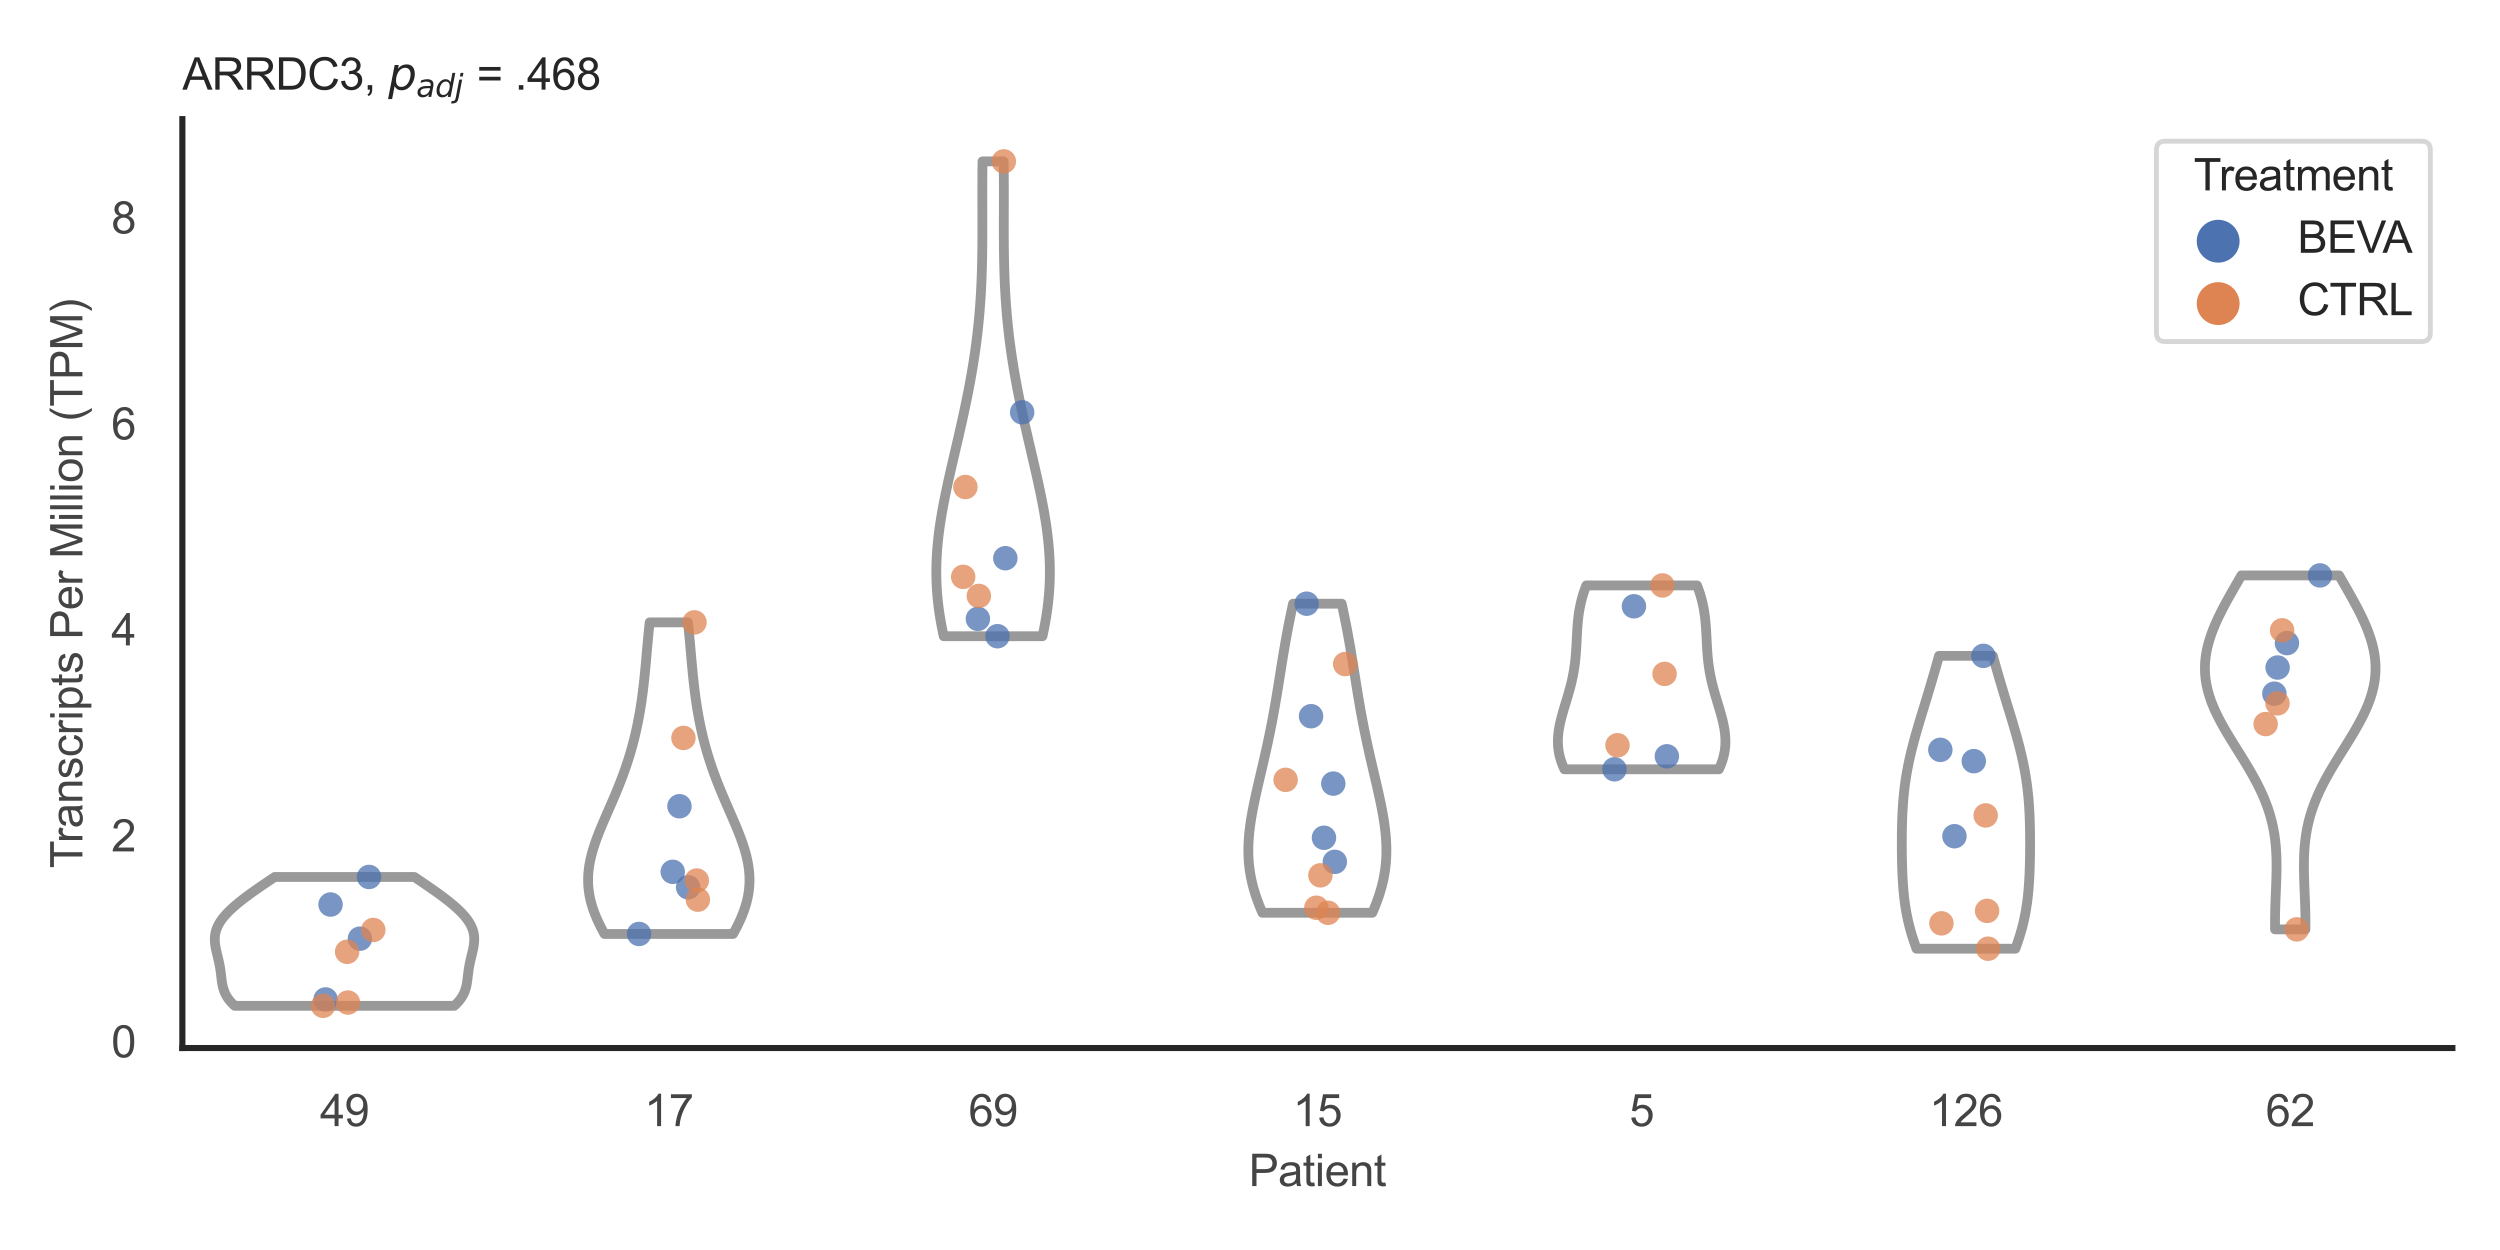 <?xml version="1.0" encoding="utf-8" standalone="no"?>
<!DOCTYPE svg PUBLIC "-//W3C//DTD SVG 1.1//EN"
  "http://www.w3.org/Graphics/SVG/1.1/DTD/svg11.dtd">
<svg xmlns:xlink="http://www.w3.org/1999/xlink" width="510.236pt" height="255.118pt" viewBox="0 0 510.236 255.118" xmlns="http://www.w3.org/2000/svg" version="1.1">
 <defs>
  <style type="text/css">*{stroke-linejoin: round; stroke-linecap: butt}</style>
 </defs>
 <g id="figure_1">
  <g id="patch_1">
   <path d="M 0 255.118 
L 510.236 255.118 
L 510.236 0 
L 0 0 
z
" style="fill: #ffffff"/>
  </g>
  <g id="axes_1">
   <g id="patch_2">
    <path d="M 37.22 213.898 
L 500.516 213.898 
L 500.516 24.32 
L 37.22 24.32 
z
" style="fill: #ffffff"/>
   </g>
   <g id="matplotlib.axis_1">
    <g id="xtick_1">
     <g id="text_1">
      <!-- 49 -->
      <g style="fill: #444444" transform="translate(65.308 229.84)scale(0.09 -0.09)">
       <defs>
        <path id="ArialMT-34" d="M 2069 0 
L 2069 1097 
L 81 1097 
L 81 1613 
L 2172 4581 
L 2631 4581 
L 2631 1613 
L 3250 1613 
L 3250 1097 
L 2631 1097 
L 2631 0 
L 2069 0 
z
M 2069 1613 
L 2069 3678 
L 634 1613 
L 2069 1613 
z
" transform="scale(0.016)"/>
        <path id="ArialMT-39" d="M 350 1059 
L 891 1109 
Q 959 728 1153 556 
Q 1347 384 1650 384 
Q 1909 384 2104 503 
Q 2300 622 2425 820 
Q 2550 1019 2634 1356 
Q 2719 1694 2719 2044 
Q 2719 2081 2716 2156 
Q 2547 1888 2255 1720 
Q 1963 1553 1622 1553 
Q 1053 1553 659 1965 
Q 266 2378 266 3053 
Q 266 3750 677 4175 
Q 1088 4600 1706 4600 
Q 2153 4600 2523 4359 
Q 2894 4119 3086 3673 
Q 3278 3228 3278 2384 
Q 3278 1506 3087 986 
Q 2897 466 2520 194 
Q 2144 -78 1638 -78 
Q 1100 -78 759 220 
Q 419 519 350 1059 
z
M 2653 3081 
Q 2653 3566 2395 3850 
Q 2138 4134 1775 4134 
Q 1400 4134 1122 3828 
Q 844 3522 844 3034 
Q 844 2597 1108 2323 
Q 1372 2050 1759 2050 
Q 2150 2050 2401 2323 
Q 2653 2597 2653 3081 
z
" transform="scale(0.016)"/>
       </defs>
       <use xlink:href="#ArialMT-34"/>
       <use xlink:href="#ArialMT-39" x="55.615"/>
      </g>
     </g>
    </g>
    <g id="xtick_2">
     <g id="text_2">
      <!-- 17 -->
      <g style="fill: #444444" transform="translate(131.493 229.84)scale(0.09 -0.09)">
       <defs>
        <path id="ArialMT-31" d="M 2384 0 
L 1822 0 
L 1822 3584 
Q 1619 3391 1289 3197 
Q 959 3003 697 2906 
L 697 3450 
Q 1169 3672 1522 3987 
Q 1875 4303 2022 4600 
L 2384 4600 
L 2384 0 
z
" transform="scale(0.016)"/>
        <path id="ArialMT-37" d="M 303 3981 
L 303 4522 
L 3269 4522 
L 3269 4084 
Q 2831 3619 2401 2847 
Q 1972 2075 1738 1259 
Q 1569 684 1522 0 
L 944 0 
Q 953 541 1156 1306 
Q 1359 2072 1739 2783 
Q 2119 3494 2547 3981 
L 303 3981 
z
" transform="scale(0.016)"/>
       </defs>
       <use xlink:href="#ArialMT-31"/>
       <use xlink:href="#ArialMT-37" x="55.615"/>
      </g>
     </g>
    </g>
    <g id="xtick_3">
     <g id="text_3">
      <!-- 69 -->
      <g style="fill: #444444" transform="translate(197.678 229.84)scale(0.09 -0.09)">
       <defs>
        <path id="ArialMT-36" d="M 3184 3459 
L 2625 3416 
Q 2550 3747 2413 3897 
Q 2184 4138 1850 4138 
Q 1581 4138 1378 3988 
Q 1113 3794 959 3422 
Q 806 3050 800 2363 
Q 1003 2672 1297 2822 
Q 1591 2972 1913 2972 
Q 2475 2972 2870 2558 
Q 3266 2144 3266 1488 
Q 3266 1056 3080 686 
Q 2894 316 2569 119 
Q 2244 -78 1831 -78 
Q 1128 -78 684 439 
Q 241 956 241 2144 
Q 241 3472 731 4075 
Q 1159 4600 1884 4600 
Q 2425 4600 2770 4297 
Q 3116 3994 3184 3459 
z
M 888 1484 
Q 888 1194 1011 928 
Q 1134 663 1356 523 
Q 1578 384 1822 384 
Q 2178 384 2434 671 
Q 2691 959 2691 1453 
Q 2691 1928 2437 2201 
Q 2184 2475 1800 2475 
Q 1419 2475 1153 2201 
Q 888 1928 888 1484 
z
" transform="scale(0.016)"/>
       </defs>
       <use xlink:href="#ArialMT-36"/>
       <use xlink:href="#ArialMT-39" x="55.615"/>
      </g>
     </g>
    </g>
    <g id="xtick_4">
     <g id="text_4">
      <!-- 15 -->
      <g style="fill: #444444" transform="translate(263.863 229.84)scale(0.09 -0.09)">
       <defs>
        <path id="ArialMT-35" d="M 266 1200 
L 856 1250 
Q 922 819 1161 601 
Q 1400 384 1738 384 
Q 2144 384 2425 690 
Q 2706 997 2706 1503 
Q 2706 1984 2436 2262 
Q 2166 2541 1728 2541 
Q 1456 2541 1237 2417 
Q 1019 2294 894 2097 
L 366 2166 
L 809 4519 
L 3088 4519 
L 3088 3981 
L 1259 3981 
L 1013 2750 
Q 1425 3038 1878 3038 
Q 2478 3038 2890 2622 
Q 3303 2206 3303 1553 
Q 3303 931 2941 478 
Q 2500 -78 1738 -78 
Q 1113 -78 717 272 
Q 322 622 266 1200 
z
" transform="scale(0.016)"/>
       </defs>
       <use xlink:href="#ArialMT-31"/>
       <use xlink:href="#ArialMT-35" x="55.615"/>
      </g>
     </g>
    </g>
    <g id="xtick_5">
     <g id="text_5">
      <!-- 5 -->
      <g style="fill: #444444" transform="translate(332.551 229.84)scale(0.09 -0.09)">
       <use xlink:href="#ArialMT-35"/>
      </g>
     </g>
    </g>
    <g id="xtick_6">
     <g id="text_6">
      <!-- 126 -->
      <g style="fill: #444444" transform="translate(393.731 229.84)scale(0.09 -0.09)">
       <defs>
        <path id="ArialMT-32" d="M 3222 541 
L 3222 0 
L 194 0 
Q 188 203 259 391 
Q 375 700 629 1000 
Q 884 1300 1366 1694 
Q 2113 2306 2375 2664 
Q 2638 3022 2638 3341 
Q 2638 3675 2398 3904 
Q 2159 4134 1775 4134 
Q 1369 4134 1125 3890 
Q 881 3647 878 3216 
L 300 3275 
Q 359 3922 746 4261 
Q 1134 4600 1788 4600 
Q 2447 4600 2831 4234 
Q 3216 3869 3216 3328 
Q 3216 3053 3103 2787 
Q 2991 2522 2730 2228 
Q 2469 1934 1863 1422 
Q 1356 997 1212 845 
Q 1069 694 975 541 
L 3222 541 
z
" transform="scale(0.016)"/>
       </defs>
       <use xlink:href="#ArialMT-31"/>
       <use xlink:href="#ArialMT-32" x="55.615"/>
       <use xlink:href="#ArialMT-36" x="111.23"/>
      </g>
     </g>
    </g>
    <g id="xtick_7">
     <g id="text_7">
      <!-- 62 -->
      <g style="fill: #444444" transform="translate(462.419 229.84)scale(0.09 -0.09)">
       <use xlink:href="#ArialMT-36"/>
       <use xlink:href="#ArialMT-32" x="55.615"/>
      </g>
     </g>
    </g>
    <g id="text_8">
     <!-- Patient -->
     <g style="fill: #444444" transform="translate(254.859 242.071)scale(0.09 -0.09)">
      <defs>
       <path id="ArialMT-50" d="M 494 0 
L 494 4581 
L 2222 4581 
Q 2678 4581 2919 4538 
Q 3256 4481 3484 4323 
Q 3713 4166 3852 3881 
Q 3991 3597 3991 3256 
Q 3991 2672 3619 2267 
Q 3247 1863 2275 1863 
L 1100 1863 
L 1100 0 
L 494 0 
z
M 1100 2403 
L 2284 2403 
Q 2872 2403 3119 2622 
Q 3366 2841 3366 3238 
Q 3366 3525 3220 3729 
Q 3075 3934 2838 4000 
Q 2684 4041 2272 4041 
L 1100 4041 
L 1100 2403 
z
" transform="scale(0.016)"/>
       <path id="ArialMT-61" d="M 2588 409 
Q 2275 144 1986 34 
Q 1697 -75 1366 -75 
Q 819 -75 525 192 
Q 231 459 231 875 
Q 231 1119 342 1320 
Q 453 1522 633 1644 
Q 813 1766 1038 1828 
Q 1203 1872 1538 1913 
Q 2219 1994 2541 2106 
Q 2544 2222 2544 2253 
Q 2544 2597 2384 2738 
Q 2169 2928 1744 2928 
Q 1347 2928 1158 2789 
Q 969 2650 878 2297 
L 328 2372 
Q 403 2725 575 2942 
Q 747 3159 1072 3276 
Q 1397 3394 1825 3394 
Q 2250 3394 2515 3294 
Q 2781 3194 2906 3042 
Q 3031 2891 3081 2659 
Q 3109 2516 3109 2141 
L 3109 1391 
Q 3109 606 3145 398 
Q 3181 191 3288 0 
L 2700 0 
Q 2613 175 2588 409 
z
M 2541 1666 
Q 2234 1541 1622 1453 
Q 1275 1403 1131 1340 
Q 988 1278 909 1158 
Q 831 1038 831 891 
Q 831 666 1001 516 
Q 1172 366 1500 366 
Q 1825 366 2078 508 
Q 2331 650 2450 897 
Q 2541 1088 2541 1459 
L 2541 1666 
z
" transform="scale(0.016)"/>
       <path id="ArialMT-74" d="M 1650 503 
L 1731 6 
Q 1494 -44 1306 -44 
Q 1000 -44 831 53 
Q 663 150 594 308 
Q 525 466 525 972 
L 525 2881 
L 113 2881 
L 113 3319 
L 525 3319 
L 525 4141 
L 1084 4478 
L 1084 3319 
L 1650 3319 
L 1650 2881 
L 1084 2881 
L 1084 941 
Q 1084 700 1114 631 
Q 1144 563 1211 522 
Q 1278 481 1403 481 
Q 1497 481 1650 503 
z
" transform="scale(0.016)"/>
       <path id="ArialMT-69" d="M 425 3934 
L 425 4581 
L 988 4581 
L 988 3934 
L 425 3934 
z
M 425 0 
L 425 3319 
L 988 3319 
L 988 0 
L 425 0 
z
" transform="scale(0.016)"/>
       <path id="ArialMT-65" d="M 2694 1069 
L 3275 997 
Q 3138 488 2766 206 
Q 2394 -75 1816 -75 
Q 1088 -75 661 373 
Q 234 822 234 1631 
Q 234 2469 665 2931 
Q 1097 3394 1784 3394 
Q 2450 3394 2872 2941 
Q 3294 2488 3294 1666 
Q 3294 1616 3291 1516 
L 816 1516 
Q 847 969 1125 678 
Q 1403 388 1819 388 
Q 2128 388 2347 550 
Q 2566 713 2694 1069 
z
M 847 1978 
L 2700 1978 
Q 2663 2397 2488 2606 
Q 2219 2931 1791 2931 
Q 1403 2931 1139 2672 
Q 875 2413 847 1978 
z
" transform="scale(0.016)"/>
       <path id="ArialMT-6e" d="M 422 0 
L 422 3319 
L 928 3319 
L 928 2847 
Q 1294 3394 1984 3394 
Q 2284 3394 2536 3286 
Q 2788 3178 2913 3003 
Q 3038 2828 3088 2588 
Q 3119 2431 3119 2041 
L 3119 0 
L 2556 0 
L 2556 2019 
Q 2556 2363 2490 2533 
Q 2425 2703 2258 2804 
Q 2091 2906 1866 2906 
Q 1506 2906 1245 2678 
Q 984 2450 984 1813 
L 984 0 
L 422 0 
z
" transform="scale(0.016)"/>
      </defs>
      <use xlink:href="#ArialMT-50"/>
      <use xlink:href="#ArialMT-61" x="66.699"/>
      <use xlink:href="#ArialMT-74" x="122.314"/>
      <use xlink:href="#ArialMT-69" x="150.098"/>
      <use xlink:href="#ArialMT-65" x="172.314"/>
      <use xlink:href="#ArialMT-6e" x="227.93"/>
      <use xlink:href="#ArialMT-74" x="283.545"/>
     </g>
    </g>
   </g>
   <g id="matplotlib.axis_2">
    <g id="ytick_1">
     <g id="text_9">
      <!-- 0 -->
      <g style="fill: #444444" transform="translate(22.715 215.799)scale(0.09 -0.09)">
       <defs>
        <path id="ArialMT-30" d="M 266 2259 
Q 266 3072 433 3567 
Q 600 4063 929 4331 
Q 1259 4600 1759 4600 
Q 2128 4600 2406 4451 
Q 2684 4303 2865 4023 
Q 3047 3744 3150 3342 
Q 3253 2941 3253 2259 
Q 3253 1453 3087 958 
Q 2922 463 2592 192 
Q 2263 -78 1759 -78 
Q 1097 -78 719 397 
Q 266 969 266 2259 
z
M 844 2259 
Q 844 1131 1108 757 
Q 1372 384 1759 384 
Q 2147 384 2411 759 
Q 2675 1134 2675 2259 
Q 2675 3391 2411 3762 
Q 2147 4134 1753 4134 
Q 1366 4134 1134 3806 
Q 844 3388 844 2259 
z
" transform="scale(0.016)"/>
       </defs>
       <use xlink:href="#ArialMT-30"/>
      </g>
     </g>
    </g>
    <g id="ytick_2">
     <g id="text_10">
      <!-- 2 -->
      <g style="fill: #444444" transform="translate(22.715 173.761)scale(0.09 -0.09)">
       <use xlink:href="#ArialMT-32"/>
      </g>
     </g>
    </g>
    <g id="ytick_3">
     <g id="text_11">
      <!-- 4 -->
      <g style="fill: #444444" transform="translate(22.715 131.723)scale(0.09 -0.09)">
       <use xlink:href="#ArialMT-34"/>
      </g>
     </g>
    </g>
    <g id="ytick_4">
     <g id="text_12">
      <!-- 6 -->
      <g style="fill: #444444" transform="translate(22.715 89.685)scale(0.09 -0.09)">
       <use xlink:href="#ArialMT-36"/>
      </g>
     </g>
    </g>
    <g id="ytick_5">
     <g id="text_13">
      <!-- 8 -->
      <g style="fill: #444444" transform="translate(22.715 47.647)scale(0.09 -0.09)">
       <defs>
        <path id="ArialMT-38" d="M 1131 2484 
Q 781 2613 612 2850 
Q 444 3088 444 3419 
Q 444 3919 803 4259 
Q 1163 4600 1759 4600 
Q 2359 4600 2725 4251 
Q 3091 3903 3091 3403 
Q 3091 3084 2923 2848 
Q 2756 2613 2416 2484 
Q 2838 2347 3058 2040 
Q 3278 1734 3278 1309 
Q 3278 722 2862 322 
Q 2447 -78 1769 -78 
Q 1091 -78 675 323 
Q 259 725 259 1325 
Q 259 1772 486 2073 
Q 713 2375 1131 2484 
z
M 1019 3438 
Q 1019 3113 1228 2906 
Q 1438 2700 1772 2700 
Q 2097 2700 2305 2904 
Q 2513 3109 2513 3406 
Q 2513 3716 2298 3927 
Q 2084 4138 1766 4138 
Q 1444 4138 1231 3931 
Q 1019 3725 1019 3438 
z
M 838 1322 
Q 838 1081 952 856 
Q 1066 631 1291 507 
Q 1516 384 1775 384 
Q 2178 384 2440 643 
Q 2703 903 2703 1303 
Q 2703 1709 2433 1975 
Q 2163 2241 1756 2241 
Q 1359 2241 1098 1978 
Q 838 1716 838 1322 
z
" transform="scale(0.016)"/>
       </defs>
       <use xlink:href="#ArialMT-38"/>
      </g>
     </g>
    </g>
    <g id="text_14">
     <!-- Transcripts Per Million (TPM) -->
     <g style="fill: #444444" transform="translate(16.821 177.194)rotate(-90)scale(0.09 -0.09)">
      <defs>
       <path id="ArialMT-54" d="M 1659 0 
L 1659 4041 
L 150 4041 
L 150 4581 
L 3781 4581 
L 3781 4041 
L 2266 4041 
L 2266 0 
L 1659 0 
z
" transform="scale(0.016)"/>
       <path id="ArialMT-72" d="M 416 0 
L 416 3319 
L 922 3319 
L 922 2816 
Q 1116 3169 1280 3281 
Q 1444 3394 1641 3394 
Q 1925 3394 2219 3213 
L 2025 2691 
Q 1819 2813 1613 2813 
Q 1428 2813 1281 2702 
Q 1134 2591 1072 2394 
Q 978 2094 978 1738 
L 978 0 
L 416 0 
z
" transform="scale(0.016)"/>
       <path id="ArialMT-73" d="M 197 991 
L 753 1078 
Q 800 744 1014 566 
Q 1228 388 1613 388 
Q 2000 388 2187 545 
Q 2375 703 2375 916 
Q 2375 1106 2209 1216 
Q 2094 1291 1634 1406 
Q 1016 1563 777 1677 
Q 538 1791 414 1992 
Q 291 2194 291 2438 
Q 291 2659 392 2848 
Q 494 3038 669 3163 
Q 800 3259 1026 3326 
Q 1253 3394 1513 3394 
Q 1903 3394 2198 3281 
Q 2494 3169 2634 2976 
Q 2775 2784 2828 2463 
L 2278 2388 
Q 2241 2644 2061 2787 
Q 1881 2931 1553 2931 
Q 1166 2931 1000 2803 
Q 834 2675 834 2503 
Q 834 2394 903 2306 
Q 972 2216 1119 2156 
Q 1203 2125 1616 2013 
Q 2213 1853 2448 1751 
Q 2684 1650 2818 1456 
Q 2953 1263 2953 975 
Q 2953 694 2789 445 
Q 2625 197 2315 61 
Q 2006 -75 1616 -75 
Q 969 -75 630 194 
Q 291 463 197 991 
z
" transform="scale(0.016)"/>
       <path id="ArialMT-63" d="M 2588 1216 
L 3141 1144 
Q 3050 572 2676 248 
Q 2303 -75 1759 -75 
Q 1078 -75 664 370 
Q 250 816 250 1647 
Q 250 2184 428 2587 
Q 606 2991 970 3192 
Q 1334 3394 1763 3394 
Q 2303 3394 2647 3120 
Q 2991 2847 3088 2344 
L 2541 2259 
Q 2463 2594 2264 2762 
Q 2066 2931 1784 2931 
Q 1359 2931 1093 2626 
Q 828 2322 828 1663 
Q 828 994 1084 691 
Q 1341 388 1753 388 
Q 2084 388 2306 591 
Q 2528 794 2588 1216 
z
" transform="scale(0.016)"/>
       <path id="ArialMT-70" d="M 422 -1272 
L 422 3319 
L 934 3319 
L 934 2888 
Q 1116 3141 1344 3267 
Q 1572 3394 1897 3394 
Q 2322 3394 2647 3175 
Q 2972 2956 3137 2557 
Q 3303 2159 3303 1684 
Q 3303 1175 3120 767 
Q 2938 359 2589 142 
Q 2241 -75 1856 -75 
Q 1575 -75 1351 44 
Q 1128 163 984 344 
L 984 -1272 
L 422 -1272 
z
M 931 1641 
Q 931 1000 1190 694 
Q 1450 388 1819 388 
Q 2194 388 2461 705 
Q 2728 1022 2728 1688 
Q 2728 2322 2467 2637 
Q 2206 2953 1844 2953 
Q 1484 2953 1207 2617 
Q 931 2281 931 1641 
z
" transform="scale(0.016)"/>
       <path id="ArialMT-20" transform="scale(0.016)"/>
       <path id="ArialMT-4d" d="M 475 0 
L 475 4581 
L 1388 4581 
L 2472 1338 
Q 2622 884 2691 659 
Q 2769 909 2934 1394 
L 4031 4581 
L 4847 4581 
L 4847 0 
L 4263 0 
L 4263 3834 
L 2931 0 
L 2384 0 
L 1059 3900 
L 1059 0 
L 475 0 
z
" transform="scale(0.016)"/>
       <path id="ArialMT-6c" d="M 409 0 
L 409 4581 
L 972 4581 
L 972 0 
L 409 0 
z
" transform="scale(0.016)"/>
       <path id="ArialMT-6f" d="M 213 1659 
Q 213 2581 725 3025 
Q 1153 3394 1769 3394 
Q 2453 3394 2887 2945 
Q 3322 2497 3322 1706 
Q 3322 1066 3130 698 
Q 2938 331 2570 128 
Q 2203 -75 1769 -75 
Q 1072 -75 642 372 
Q 213 819 213 1659 
z
M 791 1659 
Q 791 1022 1069 705 
Q 1347 388 1769 388 
Q 2188 388 2466 706 
Q 2744 1025 2744 1678 
Q 2744 2294 2464 2611 
Q 2184 2928 1769 2928 
Q 1347 2928 1069 2612 
Q 791 2297 791 1659 
z
" transform="scale(0.016)"/>
       <path id="ArialMT-28" d="M 1497 -1347 
Q 1031 -759 709 28 
Q 388 816 388 1659 
Q 388 2403 628 3084 
Q 909 3875 1497 4659 
L 1900 4659 
Q 1522 4009 1400 3731 
Q 1209 3300 1100 2831 
Q 966 2247 966 1656 
Q 966 153 1900 -1347 
L 1497 -1347 
z
" transform="scale(0.016)"/>
       <path id="ArialMT-29" d="M 791 -1347 
L 388 -1347 
Q 1322 153 1322 1656 
Q 1322 2244 1188 2822 
Q 1081 3291 891 3722 
Q 769 4003 388 4659 
L 791 4659 
Q 1378 3875 1659 3084 
Q 1900 2403 1900 1659 
Q 1900 816 1576 28 
Q 1253 -759 791 -1347 
z
" transform="scale(0.016)"/>
      </defs>
      <use xlink:href="#ArialMT-54"/>
      <use xlink:href="#ArialMT-72" x="57.334"/>
      <use xlink:href="#ArialMT-61" x="90.635"/>
      <use xlink:href="#ArialMT-6e" x="146.25"/>
      <use xlink:href="#ArialMT-73" x="201.865"/>
      <use xlink:href="#ArialMT-63" x="251.865"/>
      <use xlink:href="#ArialMT-72" x="301.865"/>
      <use xlink:href="#ArialMT-69" x="335.166"/>
      <use xlink:href="#ArialMT-70" x="357.383"/>
      <use xlink:href="#ArialMT-74" x="412.998"/>
      <use xlink:href="#ArialMT-73" x="440.781"/>
      <use xlink:href="#ArialMT-20" x="490.781"/>
      <use xlink:href="#ArialMT-50" x="518.564"/>
      <use xlink:href="#ArialMT-65" x="585.264"/>
      <use xlink:href="#ArialMT-72" x="640.879"/>
      <use xlink:href="#ArialMT-20" x="674.18"/>
      <use xlink:href="#ArialMT-4d" x="701.963"/>
      <use xlink:href="#ArialMT-69" x="785.264"/>
      <use xlink:href="#ArialMT-6c" x="807.48"/>
      <use xlink:href="#ArialMT-6c" x="829.697"/>
      <use xlink:href="#ArialMT-69" x="851.914"/>
      <use xlink:href="#ArialMT-6f" x="874.131"/>
      <use xlink:href="#ArialMT-6e" x="929.746"/>
      <use xlink:href="#ArialMT-20" x="985.361"/>
      <use xlink:href="#ArialMT-28" x="1013.145"/>
      <use xlink:href="#ArialMT-54" x="1046.445"/>
      <use xlink:href="#ArialMT-50" x="1107.529"/>
      <use xlink:href="#ArialMT-4d" x="1174.229"/>
      <use xlink:href="#ArialMT-29" x="1257.529"/>
     </g>
    </g>
   </g>
   <g id="PolyCollection_1">
    <defs>
     <path id="ma339cd81a5" d="M 92.723 -49.837 
L 47.902 -49.837 
L 47.617 -50.103 
L 47.352 -50.368 
L 47.107 -50.634 
L 46.88 -50.9 
L 46.672 -51.165 
L 46.483 -51.431 
L 46.311 -51.697 
L 46.156 -51.962 
L 46.017 -52.228 
L 45.893 -52.494 
L 45.783 -52.759 
L 45.686 -53.025 
L 45.6 -53.291 
L 45.526 -53.556 
L 45.46 -53.822 
L 45.403 -54.088 
L 45.353 -54.353 
L 45.309 -54.619 
L 45.27 -54.885 
L 45.234 -55.15 
L 45.2 -55.416 
L 45.169 -55.682 
L 45.137 -55.947 
L 45.106 -56.213 
L 45.073 -56.479 
L 45.039 -56.744 
L 45.003 -57.01 
L 44.964 -57.276 
L 44.923 -57.541 
L 44.878 -57.807 
L 44.83 -58.073 
L 44.779 -58.338 
L 44.724 -58.604 
L 44.667 -58.869 
L 44.607 -59.135 
L 44.546 -59.401 
L 44.482 -59.666 
L 44.418 -59.932 
L 44.353 -60.198 
L 44.289 -60.463 
L 44.225 -60.729 
L 44.164 -60.995 
L 44.105 -61.26 
L 44.05 -61.526 
L 44 -61.792 
L 43.954 -62.057 
L 43.916 -62.323 
L 43.884 -62.589 
L 43.86 -62.854 
L 43.844 -63.12 
L 43.839 -63.386 
L 43.843 -63.651 
L 43.858 -63.917 
L 43.884 -64.183 
L 43.922 -64.448 
L 43.973 -64.714 
L 44.036 -64.98 
L 44.112 -65.245 
L 44.201 -65.511 
L 44.304 -65.777 
L 44.42 -66.042 
L 44.55 -66.308 
L 44.693 -66.574 
L 44.85 -66.839 
L 45.02 -67.105 
L 45.203 -67.37 
L 45.4 -67.636 
L 45.608 -67.902 
L 45.829 -68.167 
L 46.062 -68.433 
L 46.307 -68.699 
L 46.562 -68.964 
L 46.828 -69.23 
L 47.105 -69.496 
L 47.391 -69.761 
L 47.686 -70.027 
L 47.991 -70.293 
L 48.304 -70.558 
L 48.624 -70.824 
L 48.952 -71.09 
L 49.288 -71.355 
L 49.629 -71.621 
L 49.977 -71.887 
L 50.331 -72.152 
L 50.69 -72.418 
L 51.054 -72.684 
L 51.422 -72.949 
L 51.794 -73.215 
L 52.171 -73.481 
L 52.55 -73.746 
L 52.933 -74.012 
L 53.319 -74.278 
L 53.707 -74.543 
L 54.097 -74.809 
L 54.488 -75.074 
L 54.882 -75.34 
L 55.276 -75.606 
L 55.671 -75.871 
L 56.066 -76.137 
L 84.559 -76.137 
L 84.559 -76.137 
L 84.954 -75.871 
L 85.349 -75.606 
L 85.744 -75.34 
L 86.137 -75.074 
L 86.528 -74.809 
L 86.918 -74.543 
L 87.306 -74.278 
L 87.692 -74.012 
L 88.075 -73.746 
L 88.454 -73.481 
L 88.831 -73.215 
L 89.203 -72.949 
L 89.572 -72.684 
L 89.935 -72.418 
L 90.294 -72.152 
L 90.648 -71.887 
L 90.996 -71.621 
L 91.338 -71.355 
L 91.673 -71.09 
L 92.001 -70.824 
L 92.322 -70.558 
L 92.634 -70.293 
L 92.939 -70.027 
L 93.234 -69.761 
L 93.52 -69.496 
L 93.797 -69.23 
L 94.063 -68.964 
L 94.319 -68.699 
L 94.563 -68.433 
L 94.796 -68.167 
L 95.017 -67.902 
L 95.226 -67.636 
L 95.422 -67.37 
L 95.605 -67.105 
L 95.775 -66.839 
L 95.932 -66.574 
L 96.075 -66.308 
L 96.205 -66.042 
L 96.321 -65.777 
L 96.424 -65.511 
L 96.513 -65.245 
L 96.59 -64.98 
L 96.653 -64.714 
L 96.703 -64.448 
L 96.741 -64.183 
L 96.767 -63.917 
L 96.782 -63.651 
L 96.787 -63.386 
L 96.781 -63.12 
L 96.765 -62.854 
L 96.742 -62.589 
L 96.71 -62.323 
L 96.671 -62.057 
L 96.626 -61.792 
L 96.575 -61.526 
L 96.52 -61.26 
L 96.461 -60.995 
L 96.4 -60.729 
L 96.337 -60.463 
L 96.272 -60.198 
L 96.207 -59.932 
L 96.143 -59.666 
L 96.08 -59.401 
L 96.018 -59.135 
L 95.958 -58.869 
L 95.901 -58.604 
L 95.847 -58.338 
L 95.795 -58.073 
L 95.747 -57.807 
L 95.703 -57.541 
L 95.661 -57.276 
L 95.622 -57.01 
L 95.586 -56.744 
L 95.552 -56.479 
L 95.519 -56.213 
L 95.488 -55.947 
L 95.457 -55.682 
L 95.425 -55.416 
L 95.391 -55.15 
L 95.355 -54.885 
L 95.316 -54.619 
L 95.272 -54.353 
L 95.222 -54.088 
L 95.165 -53.822 
L 95.099 -53.556 
L 95.025 -53.291 
L 94.939 -53.025 
L 94.842 -52.759 
L 94.732 -52.494 
L 94.608 -52.228 
L 94.469 -51.962 
L 94.314 -51.697 
L 94.142 -51.431 
L 93.953 -51.165 
L 93.745 -50.9 
L 93.519 -50.634 
L 93.273 -50.368 
L 93.008 -50.103 
L 92.723 -49.837 
z
" style="stroke: #999999; stroke-width: 2"/>
    </defs>
    <g clip-path="url(#p1b4537aed8)">
     <use xlink:href="#ma339cd81a5" x="0" y="255.118" style="fill: #ffffff; stroke: #999999; stroke-width: 2"/>
    </g>
   </g>
   <g id="PolyCollection_2">
    <defs>
     <path id="m61c8fe4327" d="M 149.62 -64.502 
L 123.375 -64.502 
L 123.023 -65.145 
L 122.686 -65.787 
L 122.363 -66.429 
L 122.058 -67.072 
L 121.77 -67.714 
L 121.501 -68.356 
L 121.253 -68.999 
L 121.025 -69.641 
L 120.82 -70.283 
L 120.637 -70.925 
L 120.477 -71.568 
L 120.341 -72.21 
L 120.229 -72.852 
L 120.142 -73.495 
L 120.078 -74.137 
L 120.039 -74.779 
L 120.024 -75.422 
L 120.032 -76.064 
L 120.064 -76.706 
L 120.118 -77.349 
L 120.195 -77.991 
L 120.292 -78.633 
L 120.41 -79.275 
L 120.546 -79.918 
L 120.701 -80.56 
L 120.874 -81.202 
L 121.061 -81.845 
L 121.264 -82.487 
L 121.48 -83.129 
L 121.708 -83.772 
L 121.947 -84.414 
L 122.195 -85.056 
L 122.452 -85.698 
L 122.716 -86.341 
L 122.985 -86.983 
L 123.259 -87.625 
L 123.536 -88.268 
L 123.815 -88.91 
L 124.096 -89.552 
L 124.377 -90.195 
L 124.657 -90.837 
L 124.935 -91.479 
L 125.211 -92.122 
L 125.485 -92.764 
L 125.754 -93.406 
L 126.019 -94.048 
L 126.28 -94.691 
L 126.535 -95.333 
L 126.784 -95.975 
L 127.028 -96.618 
L 127.265 -97.26 
L 127.496 -97.902 
L 127.721 -98.545 
L 127.939 -99.187 
L 128.15 -99.829 
L 128.354 -100.472 
L 128.551 -101.114 
L 128.741 -101.756 
L 128.925 -102.398 
L 129.102 -103.041 
L 129.272 -103.683 
L 129.436 -104.325 
L 129.593 -104.968 
L 129.744 -105.61 
L 129.889 -106.252 
L 130.027 -106.895 
L 130.16 -107.537 
L 130.287 -108.179 
L 130.408 -108.822 
L 130.523 -109.464 
L 130.634 -110.106 
L 130.739 -110.748 
L 130.84 -111.391 
L 130.935 -112.033 
L 131.026 -112.675 
L 131.113 -113.318 
L 131.196 -113.96 
L 131.275 -114.602 
L 131.351 -115.245 
L 131.423 -115.887 
L 131.493 -116.529 
L 131.559 -117.171 
L 131.624 -117.814 
L 131.686 -118.456 
L 131.746 -119.098 
L 131.806 -119.741 
L 131.864 -120.383 
L 131.921 -121.025 
L 131.978 -121.668 
L 132.035 -122.31 
L 132.092 -122.952 
L 132.149 -123.595 
L 132.208 -124.237 
L 132.267 -124.879 
L 132.328 -125.521 
L 132.39 -126.164 
L 132.454 -126.806 
L 132.521 -127.448 
L 132.589 -128.091 
L 140.407 -128.091 
L 140.407 -128.091 
L 140.475 -127.448 
L 140.541 -126.806 
L 140.605 -126.164 
L 140.668 -125.521 
L 140.728 -124.879 
L 140.788 -124.237 
L 140.846 -123.595 
L 140.904 -122.952 
L 140.961 -122.31 
L 141.018 -121.668 
L 141.075 -121.025 
L 141.132 -120.383 
L 141.19 -119.741 
L 141.249 -119.098 
L 141.31 -118.456 
L 141.372 -117.814 
L 141.436 -117.171 
L 141.503 -116.529 
L 141.572 -115.887 
L 141.645 -115.245 
L 141.72 -114.602 
L 141.799 -113.96 
L 141.882 -113.318 
L 141.969 -112.675 
L 142.06 -112.033 
L 142.156 -111.391 
L 142.256 -110.748 
L 142.362 -110.106 
L 142.472 -109.464 
L 142.588 -108.822 
L 142.709 -108.179 
L 142.836 -107.537 
L 142.968 -106.895 
L 143.107 -106.252 
L 143.252 -105.61 
L 143.402 -104.968 
L 143.56 -104.325 
L 143.723 -103.683 
L 143.894 -103.041 
L 144.07 -102.398 
L 144.254 -101.756 
L 144.445 -101.114 
L 144.642 -100.472 
L 144.846 -99.829 
L 145.057 -99.187 
L 145.275 -98.545 
L 145.499 -97.902 
L 145.73 -97.26 
L 145.967 -96.618 
L 146.211 -95.975 
L 146.461 -95.333 
L 146.716 -94.691 
L 146.976 -94.048 
L 147.241 -93.406 
L 147.511 -92.764 
L 147.784 -92.122 
L 148.06 -91.479 
L 148.339 -90.837 
L 148.619 -90.195 
L 148.9 -89.552 
L 149.18 -88.91 
L 149.46 -88.268 
L 149.737 -87.625 
L 150.011 -86.983 
L 150.28 -86.341 
L 150.544 -85.698 
L 150.8 -85.056 
L 151.049 -84.414 
L 151.287 -83.772 
L 151.515 -83.129 
L 151.731 -82.487 
L 151.934 -81.845 
L 152.122 -81.202 
L 152.294 -80.56 
L 152.449 -79.918 
L 152.586 -79.275 
L 152.704 -78.633 
L 152.801 -77.991 
L 152.877 -77.349 
L 152.932 -76.706 
L 152.963 -76.064 
L 152.972 -75.422 
L 152.957 -74.779 
L 152.917 -74.137 
L 152.854 -73.495 
L 152.766 -72.852 
L 152.654 -72.21 
L 152.518 -71.568 
L 152.359 -70.925 
L 152.176 -70.283 
L 151.97 -69.641 
L 151.743 -68.999 
L 151.494 -68.356 
L 151.226 -67.714 
L 150.938 -67.072 
L 150.632 -66.429 
L 150.31 -65.787 
L 149.972 -65.145 
L 149.62 -64.502 
z
" style="stroke: #999999; stroke-width: 2"/>
    </defs>
    <g clip-path="url(#p1b4537aed8)">
     <use xlink:href="#m61c8fe4327" x="0" y="255.118" style="fill: #ffffff; stroke: #999999; stroke-width: 2"/>
    </g>
   </g>
   <g id="PolyCollection_3">
    <defs>
     <path id="mea16a708ae" d="M 212.763 -125.27 
L 192.603 -125.27 
L 192.394 -126.249 
L 192.199 -127.228 
L 192.017 -128.206 
L 191.851 -129.185 
L 191.7 -130.164 
L 191.565 -131.143 
L 191.447 -132.122 
L 191.345 -133.101 
L 191.26 -134.08 
L 191.193 -135.059 
L 191.143 -136.038 
L 191.111 -137.017 
L 191.096 -137.995 
L 191.097 -138.974 
L 191.116 -139.953 
L 191.151 -140.932 
L 191.202 -141.911 
L 191.269 -142.89 
L 191.351 -143.869 
L 191.448 -144.848 
L 191.558 -145.827 
L 191.682 -146.806 
L 191.818 -147.784 
L 191.965 -148.763 
L 192.124 -149.742 
L 192.292 -150.721 
L 192.47 -151.7 
L 192.656 -152.679 
L 192.85 -153.658 
L 193.051 -154.637 
L 193.257 -155.616 
L 193.469 -156.595 
L 193.686 -157.573 
L 193.906 -158.552 
L 194.129 -159.531 
L 194.354 -160.51 
L 194.581 -161.489 
L 194.809 -162.468 
L 195.037 -163.447 
L 195.265 -164.426 
L 195.493 -165.405 
L 195.718 -166.384 
L 195.942 -167.362 
L 196.164 -168.341 
L 196.383 -169.32 
L 196.598 -170.299 
L 196.81 -171.278 
L 197.018 -172.257 
L 197.222 -173.236 
L 197.421 -174.215 
L 197.615 -175.194 
L 197.804 -176.173 
L 197.987 -177.151 
L 198.165 -178.13 
L 198.336 -179.109 
L 198.502 -180.088 
L 198.661 -181.067 
L 198.813 -182.046 
L 198.959 -183.025 
L 199.097 -184.004 
L 199.229 -184.983 
L 199.354 -185.962 
L 199.472 -186.94 
L 199.583 -187.919 
L 199.687 -188.898 
L 199.783 -189.877 
L 199.873 -190.856 
L 199.955 -191.835 
L 200.031 -192.814 
L 200.1 -193.793 
L 200.162 -194.772 
L 200.218 -195.751 
L 200.268 -196.73 
L 200.312 -197.708 
L 200.35 -198.687 
L 200.383 -199.666 
L 200.411 -200.645 
L 200.434 -201.624 
L 200.453 -202.603 
L 200.467 -203.582 
L 200.478 -204.561 
L 200.486 -205.54 
L 200.492 -206.519 
L 200.495 -207.497 
L 200.496 -208.476 
L 200.495 -209.455 
L 200.494 -210.434 
L 200.491 -211.413 
L 200.489 -212.392 
L 200.487 -213.371 
L 200.485 -214.35 
L 200.484 -215.329 
L 200.484 -216.308 
L 200.486 -217.286 
L 200.49 -218.265 
L 200.496 -219.244 
L 200.504 -220.223 
L 200.515 -221.202 
L 200.528 -222.181 
L 204.837 -222.181 
L 204.837 -222.181 
L 204.851 -221.202 
L 204.862 -220.223 
L 204.87 -219.244 
L 204.876 -218.265 
L 204.879 -217.286 
L 204.881 -216.308 
L 204.882 -215.329 
L 204.881 -214.35 
L 204.879 -213.371 
L 204.877 -212.392 
L 204.875 -211.413 
L 204.872 -210.434 
L 204.871 -209.455 
L 204.87 -208.476 
L 204.871 -207.497 
L 204.874 -206.519 
L 204.879 -205.54 
L 204.887 -204.561 
L 204.899 -203.582 
L 204.913 -202.603 
L 204.932 -201.624 
L 204.955 -200.645 
L 204.983 -199.666 
L 205.016 -198.687 
L 205.054 -197.708 
L 205.098 -196.73 
L 205.148 -195.751 
L 205.204 -194.772 
L 205.266 -193.793 
L 205.335 -192.814 
L 205.411 -191.835 
L 205.493 -190.856 
L 205.583 -189.877 
L 205.679 -188.898 
L 205.783 -187.919 
L 205.894 -186.94 
L 206.012 -185.962 
L 206.136 -184.983 
L 206.268 -184.004 
L 206.407 -183.025 
L 206.553 -182.046 
L 206.705 -181.067 
L 206.864 -180.088 
L 207.03 -179.109 
L 207.201 -178.13 
L 207.379 -177.151 
L 207.562 -176.173 
L 207.751 -175.194 
L 207.945 -174.215 
L 208.144 -173.236 
L 208.348 -172.257 
L 208.556 -171.278 
L 208.768 -170.299 
L 208.983 -169.32 
L 209.202 -168.341 
L 209.424 -167.362 
L 209.648 -166.384 
L 209.873 -165.405 
L 210.1 -164.426 
L 210.328 -163.447 
L 210.557 -162.468 
L 210.785 -161.489 
L 211.012 -160.51 
L 211.237 -159.531 
L 211.46 -158.552 
L 211.68 -157.573 
L 211.896 -156.595 
L 212.108 -155.616 
L 212.315 -154.637 
L 212.516 -153.658 
L 212.71 -152.679 
L 212.896 -151.7 
L 213.074 -150.721 
L 213.242 -149.742 
L 213.401 -148.763 
L 213.548 -147.784 
L 213.684 -146.806 
L 213.808 -145.827 
L 213.918 -144.848 
L 214.014 -143.869 
L 214.096 -142.89 
L 214.163 -141.911 
L 214.215 -140.932 
L 214.25 -139.953 
L 214.269 -138.974 
L 214.27 -137.995 
L 214.255 -137.017 
L 214.223 -136.038 
L 214.173 -135.059 
L 214.105 -134.08 
L 214.021 -133.101 
L 213.919 -132.122 
L 213.801 -131.143 
L 213.666 -130.164 
L 213.515 -129.185 
L 213.348 -128.206 
L 213.167 -127.228 
L 212.972 -126.249 
L 212.763 -125.27 
z
" style="stroke: #999999; stroke-width: 2"/>
    </defs>
    <g clip-path="url(#p1b4537aed8)">
     <use xlink:href="#mea16a708ae" x="0" y="255.118" style="fill: #ffffff; stroke: #999999; stroke-width: 2"/>
    </g>
   </g>
   <g id="PolyCollection_4">
    <defs>
     <path id="me1dc952722" d="M 280.087 -68.823 
L 257.649 -68.823 
L 257.376 -69.46 
L 257.114 -70.098 
L 256.864 -70.735 
L 256.626 -71.372 
L 256.402 -72.009 
L 256.19 -72.646 
L 255.993 -73.284 
L 255.81 -73.921 
L 255.642 -74.558 
L 255.489 -75.195 
L 255.35 -75.833 
L 255.228 -76.47 
L 255.12 -77.107 
L 255.027 -77.744 
L 254.95 -78.381 
L 254.887 -79.019 
L 254.839 -79.656 
L 254.806 -80.293 
L 254.786 -80.93 
L 254.78 -81.567 
L 254.786 -82.205 
L 254.806 -82.842 
L 254.837 -83.479 
L 254.88 -84.116 
L 254.933 -84.754 
L 254.997 -85.391 
L 255.071 -86.028 
L 255.153 -86.665 
L 255.244 -87.302 
L 255.343 -87.94 
L 255.449 -88.577 
L 255.561 -89.214 
L 255.679 -89.851 
L 255.803 -90.488 
L 255.932 -91.126 
L 256.064 -91.763 
L 256.201 -92.4 
L 256.34 -93.037 
L 256.483 -93.675 
L 256.627 -94.312 
L 256.773 -94.949 
L 256.921 -95.586 
L 257.07 -96.223 
L 257.219 -96.861 
L 257.368 -97.498 
L 257.517 -98.135 
L 257.666 -98.772 
L 257.814 -99.409 
L 257.962 -100.047 
L 258.108 -100.684 
L 258.252 -101.321 
L 258.396 -101.958 
L 258.537 -102.596 
L 258.676 -103.233 
L 258.814 -103.87 
L 258.949 -104.507 
L 259.082 -105.144 
L 259.213 -105.782 
L 259.341 -106.419 
L 259.467 -107.056 
L 259.591 -107.693 
L 259.712 -108.33 
L 259.831 -108.968 
L 259.948 -109.605 
L 260.063 -110.242 
L 260.176 -110.879 
L 260.287 -111.516 
L 260.396 -112.154 
L 260.503 -112.791 
L 260.609 -113.428 
L 260.714 -114.065 
L 260.818 -114.703 
L 260.92 -115.34 
L 261.023 -115.977 
L 261.124 -116.614 
L 261.226 -117.251 
L 261.327 -117.889 
L 261.429 -118.526 
L 261.531 -119.163 
L 261.633 -119.8 
L 261.737 -120.437 
L 261.841 -121.075 
L 261.947 -121.712 
L 262.054 -122.349 
L 262.163 -122.986 
L 262.274 -123.624 
L 262.386 -124.261 
L 262.5 -124.898 
L 262.617 -125.535 
L 262.736 -126.172 
L 262.856 -126.81 
L 262.98 -127.447 
L 263.105 -128.084 
L 263.233 -128.721 
L 263.363 -129.358 
L 263.495 -129.996 
L 263.629 -130.633 
L 263.765 -131.27 
L 263.903 -131.907 
L 273.834 -131.907 
L 273.834 -131.907 
L 273.972 -131.27 
L 274.108 -130.633 
L 274.242 -129.996 
L 274.374 -129.358 
L 274.504 -128.721 
L 274.631 -128.084 
L 274.757 -127.447 
L 274.88 -126.81 
L 275.001 -126.172 
L 275.119 -125.535 
L 275.236 -124.898 
L 275.35 -124.261 
L 275.463 -123.624 
L 275.573 -122.986 
L 275.682 -122.349 
L 275.789 -121.712 
L 275.895 -121.075 
L 275.999 -120.437 
L 276.103 -119.8 
L 276.206 -119.163 
L 276.308 -118.526 
L 276.409 -117.889 
L 276.511 -117.251 
L 276.612 -116.614 
L 276.714 -115.977 
L 276.816 -115.34 
L 276.919 -114.703 
L 277.022 -114.065 
L 277.127 -113.428 
L 277.233 -112.791 
L 277.34 -112.154 
L 277.45 -111.516 
L 277.56 -110.879 
L 277.673 -110.242 
L 277.788 -109.605 
L 277.905 -108.968 
L 278.024 -108.33 
L 278.146 -107.693 
L 278.269 -107.056 
L 278.395 -106.419 
L 278.524 -105.782 
L 278.654 -105.144 
L 278.787 -104.507 
L 278.923 -103.87 
L 279.06 -103.233 
L 279.199 -102.596 
L 279.341 -101.958 
L 279.484 -101.321 
L 279.628 -100.684 
L 279.775 -100.047 
L 279.922 -99.409 
L 280.07 -98.772 
L 280.219 -98.135 
L 280.368 -97.498 
L 280.518 -96.861 
L 280.667 -96.223 
L 280.815 -95.586 
L 280.963 -94.949 
L 281.109 -94.312 
L 281.254 -93.675 
L 281.396 -93.037 
L 281.536 -92.4 
L 281.672 -91.763 
L 281.805 -91.126 
L 281.933 -90.488 
L 282.057 -89.851 
L 282.175 -89.214 
L 282.287 -88.577 
L 282.393 -87.94 
L 282.492 -87.302 
L 282.583 -86.665 
L 282.665 -86.028 
L 282.739 -85.391 
L 282.803 -84.754 
L 282.856 -84.116 
L 282.899 -83.479 
L 282.93 -82.842 
L 282.95 -82.205 
L 282.957 -81.567 
L 282.95 -80.93 
L 282.93 -80.293 
L 282.897 -79.656 
L 282.849 -79.019 
L 282.786 -78.381 
L 282.709 -77.744 
L 282.616 -77.107 
L 282.509 -76.47 
L 282.386 -75.833 
L 282.248 -75.195 
L 282.094 -74.558 
L 281.926 -73.921 
L 281.743 -73.284 
L 281.546 -72.646 
L 281.335 -72.009 
L 281.11 -71.372 
L 280.872 -70.735 
L 280.622 -70.098 
L 280.36 -69.46 
L 280.087 -68.823 
z
" style="stroke: #999999; stroke-width: 2"/>
    </defs>
    <g clip-path="url(#p1b4537aed8)">
     <use xlink:href="#me1dc952722" x="0" y="255.118" style="fill: #ffffff; stroke: #999999; stroke-width: 2"/>
    </g>
   </g>
   <g id="PolyCollection_5">
    <defs>
     <path id="m27d44cae38" d="M 350.816 -98.108 
L 319.291 -98.108 
L 319.117 -98.487 
L 318.956 -98.866 
L 318.806 -99.245 
L 318.668 -99.624 
L 318.543 -100.003 
L 318.43 -100.382 
L 318.329 -100.761 
L 318.241 -101.14 
L 318.165 -101.52 
L 318.101 -101.899 
L 318.049 -102.278 
L 318.009 -102.657 
L 317.981 -103.036 
L 317.964 -103.415 
L 317.958 -103.794 
L 317.963 -104.173 
L 317.978 -104.552 
L 318.003 -104.931 
L 318.038 -105.31 
L 318.082 -105.689 
L 318.134 -106.068 
L 318.195 -106.447 
L 318.263 -106.827 
L 318.338 -107.206 
L 318.42 -107.585 
L 318.507 -107.964 
L 318.6 -108.343 
L 318.698 -108.722 
L 318.799 -109.101 
L 318.905 -109.48 
L 319.013 -109.859 
L 319.124 -110.238 
L 319.236 -110.617 
L 319.351 -110.996 
L 319.465 -111.375 
L 319.581 -111.754 
L 319.695 -112.134 
L 319.81 -112.513 
L 319.923 -112.892 
L 320.034 -113.271 
L 320.144 -113.65 
L 320.251 -114.029 
L 320.356 -114.408 
L 320.458 -114.787 
L 320.556 -115.166 
L 320.651 -115.545 
L 320.742 -115.924 
L 320.83 -116.303 
L 320.913 -116.682 
L 320.992 -117.061 
L 321.067 -117.441 
L 321.137 -117.82 
L 321.203 -118.199 
L 321.265 -118.578 
L 321.323 -118.957 
L 321.376 -119.336 
L 321.426 -119.715 
L 321.471 -120.094 
L 321.513 -120.473 
L 321.551 -120.852 
L 321.586 -121.231 
L 321.618 -121.61 
L 321.647 -121.989 
L 321.674 -122.368 
L 321.698 -122.748 
L 321.721 -123.127 
L 321.742 -123.506 
L 321.761 -123.885 
L 321.781 -124.264 
L 321.799 -124.643 
L 321.818 -125.022 
L 321.837 -125.401 
L 321.857 -125.78 
L 321.878 -126.159 
L 321.901 -126.538 
L 321.925 -126.917 
L 321.952 -127.296 
L 321.982 -127.675 
L 322.015 -128.055 
L 322.051 -128.434 
L 322.091 -128.813 
L 322.135 -129.192 
L 322.184 -129.571 
L 322.238 -129.95 
L 322.296 -130.329 
L 322.36 -130.708 
L 322.43 -131.087 
L 322.505 -131.466 
L 322.587 -131.845 
L 322.674 -132.224 
L 322.768 -132.603 
L 322.868 -132.982 
L 322.975 -133.362 
L 323.088 -133.741 
L 323.208 -134.12 
L 323.334 -134.499 
L 323.467 -134.878 
L 323.607 -135.257 
L 323.752 -135.636 
L 346.354 -135.636 
L 346.354 -135.636 
L 346.5 -135.257 
L 346.639 -134.878 
L 346.772 -134.499 
L 346.899 -134.12 
L 347.018 -133.741 
L 347.132 -133.362 
L 347.238 -132.982 
L 347.339 -132.603 
L 347.432 -132.224 
L 347.52 -131.845 
L 347.601 -131.466 
L 347.677 -131.087 
L 347.746 -130.708 
L 347.81 -130.329 
L 347.869 -129.95 
L 347.922 -129.571 
L 347.971 -129.192 
L 348.016 -128.813 
L 348.056 -128.434 
L 348.092 -128.055 
L 348.125 -127.675 
L 348.155 -127.296 
L 348.181 -126.917 
L 348.206 -126.538 
L 348.229 -126.159 
L 348.25 -125.78 
L 348.27 -125.401 
L 348.289 -125.022 
L 348.307 -124.643 
L 348.326 -124.264 
L 348.345 -123.885 
L 348.365 -123.506 
L 348.386 -123.127 
L 348.409 -122.748 
L 348.433 -122.368 
L 348.46 -121.989 
L 348.489 -121.61 
L 348.521 -121.231 
L 348.555 -120.852 
L 348.594 -120.473 
L 348.635 -120.094 
L 348.681 -119.715 
L 348.73 -119.336 
L 348.784 -118.957 
L 348.841 -118.578 
L 348.903 -118.199 
L 348.97 -117.82 
L 349.04 -117.441 
L 349.115 -117.061 
L 349.194 -116.682 
L 349.277 -116.303 
L 349.364 -115.924 
L 349.455 -115.545 
L 349.55 -115.166 
L 349.649 -114.787 
L 349.75 -114.408 
L 349.855 -114.029 
L 349.962 -113.65 
L 350.072 -113.271 
L 350.184 -112.892 
L 350.297 -112.513 
L 350.411 -112.134 
L 350.526 -111.754 
L 350.641 -111.375 
L 350.756 -110.996 
L 350.87 -110.617 
L 350.983 -110.238 
L 351.094 -109.859 
L 351.202 -109.48 
L 351.307 -109.101 
L 351.409 -108.722 
L 351.507 -108.343 
L 351.599 -107.964 
L 351.687 -107.585 
L 351.768 -107.206 
L 351.844 -106.827 
L 351.912 -106.447 
L 351.972 -106.068 
L 352.025 -105.689 
L 352.068 -105.31 
L 352.103 -104.931 
L 352.128 -104.552 
L 352.144 -104.173 
L 352.149 -103.794 
L 352.143 -103.415 
L 352.126 -103.036 
L 352.097 -102.657 
L 352.058 -102.278 
L 352.006 -101.899 
L 351.942 -101.52 
L 351.866 -101.14 
L 351.777 -100.761 
L 351.677 -100.382 
L 351.564 -100.003 
L 351.438 -99.624 
L 351.301 -99.245 
L 351.151 -98.866 
L 350.989 -98.487 
L 350.816 -98.108 
z
" style="stroke: #999999; stroke-width: 2"/>
    </defs>
    <g clip-path="url(#p1b4537aed8)">
     <use xlink:href="#m27d44cae38" x="0" y="255.118" style="fill: #ffffff; stroke: #999999; stroke-width: 2"/>
    </g>
   </g>
   <g id="PolyCollection_6">
    <defs>
     <path id="mc85baa9359" d="M 411.326 -61.491 
L 391.151 -61.491 
L 390.93 -62.095 
L 390.717 -62.699 
L 390.513 -63.302 
L 390.318 -63.906 
L 390.133 -64.51 
L 389.957 -65.114 
L 389.792 -65.717 
L 389.636 -66.321 
L 389.49 -66.925 
L 389.353 -67.528 
L 389.226 -68.132 
L 389.109 -68.736 
L 389.001 -69.34 
L 388.901 -69.943 
L 388.81 -70.547 
L 388.727 -71.151 
L 388.652 -71.754 
L 388.584 -72.358 
L 388.523 -72.962 
L 388.469 -73.566 
L 388.42 -74.169 
L 388.377 -74.773 
L 388.339 -75.377 
L 388.305 -75.98 
L 388.276 -76.584 
L 388.251 -77.188 
L 388.229 -77.791 
L 388.21 -78.395 
L 388.194 -78.999 
L 388.181 -79.603 
L 388.17 -80.206 
L 388.161 -80.81 
L 388.155 -81.414 
L 388.15 -82.017 
L 388.148 -82.621 
L 388.147 -83.225 
L 388.149 -83.829 
L 388.152 -84.432 
L 388.158 -85.036 
L 388.167 -85.64 
L 388.178 -86.243 
L 388.192 -86.847 
L 388.209 -87.451 
L 388.229 -88.055 
L 388.253 -88.658 
L 388.281 -89.262 
L 388.314 -89.866 
L 388.35 -90.469 
L 388.392 -91.073 
L 388.438 -91.677 
L 388.49 -92.281 
L 388.547 -92.884 
L 388.61 -93.488 
L 388.678 -94.092 
L 388.753 -94.695 
L 388.834 -95.299 
L 388.921 -95.903 
L 389.014 -96.506 
L 389.113 -97.11 
L 389.219 -97.714 
L 389.331 -98.318 
L 389.45 -98.921 
L 389.574 -99.525 
L 389.704 -100.129 
L 389.839 -100.732 
L 389.98 -101.336 
L 390.127 -101.94 
L 390.278 -102.544 
L 390.433 -103.147 
L 390.593 -103.751 
L 390.757 -104.355 
L 390.925 -104.958 
L 391.096 -105.562 
L 391.269 -106.166 
L 391.446 -106.77 
L 391.624 -107.373 
L 391.804 -107.977 
L 391.986 -108.581 
L 392.169 -109.184 
L 392.353 -109.788 
L 392.538 -110.392 
L 392.722 -110.995 
L 392.907 -111.599 
L 393.092 -112.203 
L 393.276 -112.807 
L 393.46 -113.41 
L 393.643 -114.014 
L 393.825 -114.618 
L 394.006 -115.221 
L 394.185 -115.825 
L 394.364 -116.429 
L 394.541 -117.033 
L 394.717 -117.636 
L 394.891 -118.24 
L 395.064 -118.844 
L 395.236 -119.447 
L 395.405 -120.051 
L 395.574 -120.655 
L 395.741 -121.259 
L 406.736 -121.259 
L 406.736 -121.259 
L 406.903 -120.655 
L 407.071 -120.051 
L 407.241 -119.447 
L 407.413 -118.844 
L 407.586 -118.24 
L 407.76 -117.636 
L 407.936 -117.033 
L 408.113 -116.429 
L 408.292 -115.825 
L 408.471 -115.221 
L 408.652 -114.618 
L 408.834 -114.014 
L 409.017 -113.41 
L 409.201 -112.807 
L 409.385 -112.203 
L 409.57 -111.599 
L 409.754 -110.995 
L 409.939 -110.392 
L 410.124 -109.788 
L 410.308 -109.184 
L 410.491 -108.581 
L 410.673 -107.977 
L 410.853 -107.373 
L 411.031 -106.77 
L 411.208 -106.166 
L 411.381 -105.562 
L 411.552 -104.958 
L 411.72 -104.355 
L 411.884 -103.751 
L 412.044 -103.147 
L 412.199 -102.544 
L 412.35 -101.94 
L 412.497 -101.336 
L 412.638 -100.732 
L 412.773 -100.129 
L 412.903 -99.525 
L 413.027 -98.921 
L 413.146 -98.318 
L 413.258 -97.714 
L 413.363 -97.11 
L 413.463 -96.506 
L 413.556 -95.903 
L 413.643 -95.299 
L 413.724 -94.695 
L 413.799 -94.092 
L 413.867 -93.488 
L 413.93 -92.884 
L 413.987 -92.281 
L 414.039 -91.677 
L 414.085 -91.073 
L 414.127 -90.469 
L 414.163 -89.866 
L 414.195 -89.262 
L 414.223 -88.658 
L 414.248 -88.055 
L 414.268 -87.451 
L 414.285 -86.847 
L 414.299 -86.243 
L 414.31 -85.64 
L 414.319 -85.036 
L 414.325 -84.432 
L 414.328 -83.829 
L 414.33 -83.225 
L 414.329 -82.621 
L 414.327 -82.017 
L 414.322 -81.414 
L 414.316 -80.81 
L 414.307 -80.206 
L 414.296 -79.603 
L 414.283 -78.999 
L 414.267 -78.395 
L 414.248 -77.791 
L 414.226 -77.188 
L 414.201 -76.584 
L 414.171 -75.98 
L 414.138 -75.377 
L 414.1 -74.773 
L 414.057 -74.169 
L 414.008 -73.566 
L 413.954 -72.962 
L 413.893 -72.358 
L 413.825 -71.754 
L 413.75 -71.151 
L 413.667 -70.547 
L 413.576 -69.943 
L 413.476 -69.34 
L 413.368 -68.736 
L 413.251 -68.132 
L 413.124 -67.528 
L 412.987 -66.925 
L 412.841 -66.321 
L 412.685 -65.717 
L 412.519 -65.114 
L 412.344 -64.51 
L 412.159 -63.906 
L 411.964 -63.302 
L 411.76 -62.699 
L 411.547 -62.095 
L 411.326 -61.491 
z
" style="stroke: #999999; stroke-width: 2"/>
    </defs>
    <g clip-path="url(#p1b4537aed8)">
     <use xlink:href="#mc85baa9359" x="0" y="255.118" style="fill: #ffffff; stroke: #999999; stroke-width: 2"/>
    </g>
   </g>
   <g id="PolyCollection_7">
    <defs>
     <path id="ma7b6725562" d="M 470.519 -65.438 
L 464.328 -65.438 
L 464.321 -66.167 
L 464.319 -66.897 
L 464.324 -67.627 
L 464.334 -68.356 
L 464.348 -69.086 
L 464.367 -69.816 
L 464.39 -70.546 
L 464.416 -71.275 
L 464.444 -72.005 
L 464.473 -72.735 
L 464.503 -73.464 
L 464.532 -74.194 
L 464.559 -74.924 
L 464.584 -75.654 
L 464.604 -76.383 
L 464.62 -77.113 
L 464.629 -77.843 
L 464.631 -78.572 
L 464.625 -79.302 
L 464.609 -80.032 
L 464.582 -80.761 
L 464.543 -81.491 
L 464.491 -82.221 
L 464.425 -82.951 
L 464.345 -83.68 
L 464.248 -84.41 
L 464.135 -85.14 
L 464.004 -85.869 
L 463.856 -86.599 
L 463.689 -87.329 
L 463.502 -88.059 
L 463.297 -88.788 
L 463.072 -89.518 
L 462.827 -90.248 
L 462.563 -90.977 
L 462.28 -91.707 
L 461.977 -92.437 
L 461.656 -93.166 
L 461.317 -93.896 
L 460.961 -94.626 
L 460.589 -95.356 
L 460.201 -96.085 
L 459.8 -96.815 
L 459.386 -97.545 
L 458.96 -98.274 
L 458.525 -99.004 
L 458.082 -99.734 
L 457.633 -100.464 
L 457.18 -101.193 
L 456.724 -101.923 
L 456.267 -102.653 
L 455.813 -103.382 
L 455.362 -104.112 
L 454.917 -104.842 
L 454.48 -105.572 
L 454.053 -106.301 
L 453.638 -107.031 
L 453.237 -107.761 
L 452.853 -108.49 
L 452.486 -109.22 
L 452.14 -109.95 
L 451.815 -110.679 
L 451.513 -111.409 
L 451.236 -112.139 
L 450.984 -112.869 
L 450.76 -113.598 
L 450.564 -114.328 
L 450.397 -115.058 
L 450.259 -115.787 
L 450.151 -116.517 
L 450.074 -117.247 
L 450.028 -117.977 
L 450.012 -118.706 
L 450.027 -119.436 
L 450.072 -120.166 
L 450.147 -120.895 
L 450.251 -121.625 
L 450.383 -122.355 
L 450.542 -123.084 
L 450.728 -123.814 
L 450.94 -124.544 
L 451.175 -125.274 
L 451.434 -126.003 
L 451.714 -126.733 
L 452.013 -127.463 
L 452.332 -128.192 
L 452.667 -128.922 
L 453.018 -129.652 
L 453.383 -130.382 
L 453.76 -131.111 
L 454.148 -131.841 
L 454.545 -132.571 
L 454.949 -133.3 
L 455.36 -134.03 
L 455.775 -134.76 
L 456.194 -135.49 
L 456.614 -136.219 
L 457.035 -136.949 
L 457.455 -137.679 
L 477.393 -137.679 
L 477.393 -137.679 
L 477.813 -136.949 
L 478.233 -136.219 
L 478.654 -135.49 
L 479.072 -134.76 
L 479.487 -134.03 
L 479.898 -133.3 
L 480.303 -132.571 
L 480.7 -131.841 
L 481.087 -131.111 
L 481.464 -130.382 
L 481.829 -129.652 
L 482.18 -128.922 
L 482.515 -128.192 
L 482.834 -127.463 
L 483.134 -126.733 
L 483.413 -126.003 
L 483.672 -125.274 
L 483.907 -124.544 
L 484.119 -123.814 
L 484.305 -123.084 
L 484.465 -122.355 
L 484.597 -121.625 
L 484.7 -120.895 
L 484.775 -120.166 
L 484.82 -119.436 
L 484.835 -118.706 
L 484.819 -117.977 
L 484.773 -117.247 
L 484.696 -116.517 
L 484.588 -115.787 
L 484.451 -115.058 
L 484.283 -114.328 
L 484.087 -113.598 
L 483.863 -112.869 
L 483.612 -112.139 
L 483.334 -111.409 
L 483.032 -110.679 
L 482.707 -109.95 
L 482.361 -109.22 
L 481.994 -108.49 
L 481.61 -107.761 
L 481.209 -107.031 
L 480.794 -106.301 
L 480.367 -105.572 
L 479.93 -104.842 
L 479.485 -104.112 
L 479.035 -103.382 
L 478.58 -102.653 
L 478.124 -101.923 
L 477.668 -101.193 
L 477.214 -100.464 
L 476.765 -99.734 
L 476.322 -99.004 
L 475.887 -98.274 
L 475.462 -97.545 
L 475.047 -96.815 
L 474.646 -96.085 
L 474.259 -95.356 
L 473.886 -94.626 
L 473.53 -93.896 
L 473.191 -93.166 
L 472.87 -92.437 
L 472.568 -91.707 
L 472.284 -90.977 
L 472.02 -90.248 
L 471.775 -89.518 
L 471.55 -88.788 
L 471.345 -88.059 
L 471.159 -87.329 
L 470.991 -86.599 
L 470.843 -85.869 
L 470.712 -85.14 
L 470.599 -84.41 
L 470.503 -83.68 
L 470.422 -82.951 
L 470.356 -82.221 
L 470.304 -81.491 
L 470.266 -80.761 
L 470.239 -80.032 
L 470.223 -79.302 
L 470.216 -78.572 
L 470.218 -77.843 
L 470.228 -77.113 
L 470.243 -76.383 
L 470.264 -75.654 
L 470.288 -74.924 
L 470.315 -74.194 
L 470.344 -73.464 
L 470.374 -72.735 
L 470.403 -72.005 
L 470.431 -71.275 
L 470.457 -70.546 
L 470.48 -69.816 
L 470.499 -69.086 
L 470.514 -68.356 
L 470.524 -67.627 
L 470.528 -66.897 
L 470.526 -66.167 
L 470.519 -65.438 
z
" style="stroke: #999999; stroke-width: 2"/>
    </defs>
    <g clip-path="url(#p1b4537aed8)">
     <use xlink:href="#ma7b6725562" x="0" y="255.118" style="fill: #ffffff; stroke: #999999; stroke-width: 2"/>
    </g>
   </g>
   <g id="PathCollection_1"/>
   <g id="PathCollection_2"/>
   <g id="patch_3">
    <path d="M 37.22 213.898 
L 37.22 24.32 
" style="fill: none; stroke: #262626; stroke-width: 1.25; stroke-linejoin: miter; stroke-linecap: square"/>
   </g>
   <g id="patch_4">
    <path d="M 37.22 213.898 
L 500.516 213.898 
" style="fill: none; stroke: #262626; stroke-width: 1.25; stroke-linejoin: miter; stroke-linecap: square"/>
   </g>
   <g id="PathCollection_3">
    <defs>
     <path id="C0_0_7fa9796812" d="M 0 2.5 
C 0.663 2.5 1.299 2.237 1.768 1.768 
C 2.237 1.299 2.5 0.663 2.5 -0 
C 2.5 -0.663 2.237 -1.299 1.768 -1.768 
C 1.299 -2.237 0.663 -2.5 0 -2.5 
C -0.663 -2.5 -1.299 -2.237 -1.768 -1.768 
C -2.237 -1.299 -2.5 -0.663 -2.5 0 
C -2.5 0.663 -2.237 1.299 -1.768 1.768 
C -1.299 2.237 -0.663 2.5 0 2.5 
z
"/>
    </defs>
    <g clip-path="url(#p1b4537aed8)">
     <use xlink:href="#C0_0_7fa9796812" x="67.464" y="184.61" style="fill: #4c72b0; fill-opacity: 0.75"/>
    </g>
    <g clip-path="url(#p1b4537aed8)">
     <use xlink:href="#C0_0_7fa9796812" x="73.459" y="191.576" style="fill: #4c72b0; fill-opacity: 0.75"/>
    </g>
    <g clip-path="url(#p1b4537aed8)">
     <use xlink:href="#C0_0_7fa9796812" x="75.313" y="178.981" style="fill: #4c72b0; fill-opacity: 0.75"/>
    </g>
    <g clip-path="url(#p1b4537aed8)">
     <use xlink:href="#C0_0_7fa9796812" x="66.449" y="203.98" style="fill: #4c72b0; fill-opacity: 0.75"/>
    </g>
    <g clip-path="url(#p1b4537aed8)">
     <use xlink:href="#C0_0_7fa9796812" x="65.933" y="205.281" style="fill: #dd8452; fill-opacity: 0.75"/>
    </g>
    <g clip-path="url(#p1b4537aed8)">
     <use xlink:href="#C0_0_7fa9796812" x="76.189" y="189.805" style="fill: #dd8452; fill-opacity: 0.75"/>
    </g>
    <g clip-path="url(#p1b4537aed8)">
     <use xlink:href="#C0_0_7fa9796812" x="70.846" y="194.256" style="fill: #dd8452; fill-opacity: 0.75"/>
    </g>
    <g clip-path="url(#p1b4537aed8)">
     <use xlink:href="#C0_0_7fa9796812" x="71.012" y="204.614" style="fill: #dd8452; fill-opacity: 0.75"/>
    </g>
   </g>
   <g id="PathCollection_4">
    <defs>
     <path id="C1_0_4c8e59bdbe" d="M 0 2.5 
C 0.663 2.5 1.299 2.237 1.768 1.768 
C 2.237 1.299 2.5 0.663 2.5 -0 
C 2.5 -0.663 2.237 -1.299 1.768 -1.768 
C 1.299 -2.237 0.663 -2.5 0 -2.5 
C -0.663 -2.5 -1.299 -2.237 -1.768 -1.768 
C -2.237 -1.299 -2.5 -0.663 -2.5 0 
C -2.5 0.663 -2.237 1.299 -1.768 1.768 
C -1.299 2.237 -0.663 2.5 0 2.5 
z
"/>
    </defs>
    <g clip-path="url(#p1b4537aed8)">
     <use xlink:href="#C1_0_4c8e59bdbe" x="137.302" y="177.934" style="fill: #4c72b0; fill-opacity: 0.75"/>
    </g>
    <g clip-path="url(#p1b4537aed8)">
     <use xlink:href="#C1_0_4c8e59bdbe" x="140.448" y="181.094" style="fill: #4c72b0; fill-opacity: 0.75"/>
    </g>
    <g clip-path="url(#p1b4537aed8)">
     <use xlink:href="#C1_0_4c8e59bdbe" x="130.427" y="190.616" style="fill: #4c72b0; fill-opacity: 0.75"/>
    </g>
    <g clip-path="url(#p1b4537aed8)">
     <use xlink:href="#C1_0_4c8e59bdbe" x="138.677" y="164.552" style="fill: #4c72b0; fill-opacity: 0.75"/>
    </g>
    <g clip-path="url(#p1b4537aed8)">
     <use xlink:href="#C1_0_4c8e59bdbe" x="142.431" y="183.613" style="fill: #dd8452; fill-opacity: 0.75"/>
    </g>
    <g clip-path="url(#p1b4537aed8)">
     <use xlink:href="#C1_0_4c8e59bdbe" x="141.74" y="127.027" style="fill: #dd8452; fill-opacity: 0.75"/>
    </g>
    <g clip-path="url(#p1b4537aed8)">
     <use xlink:href="#C1_0_4c8e59bdbe" x="142.212" y="179.71" style="fill: #dd8452; fill-opacity: 0.75"/>
    </g>
    <g clip-path="url(#p1b4537aed8)">
     <use xlink:href="#C1_0_4c8e59bdbe" x="139.487" y="150.606" style="fill: #dd8452; fill-opacity: 0.75"/>
    </g>
   </g>
   <g id="PathCollection_5">
    <defs>
     <path id="C2_0_9ccedd05a1" d="M 0 2.5 
C 0.663 2.5 1.299 2.237 1.768 1.768 
C 2.237 1.299 2.5 0.663 2.5 -0 
C 2.5 -0.663 2.237 -1.299 1.768 -1.768 
C 1.299 -2.237 0.663 -2.5 0 -2.5 
C -0.663 -2.5 -1.299 -2.237 -1.768 -1.768 
C -2.237 -1.299 -2.5 -0.663 -2.5 0 
C -2.5 0.663 -2.237 1.299 -1.768 1.768 
C -1.299 2.237 -0.663 2.5 0 2.5 
z
"/>
    </defs>
    <g clip-path="url(#p1b4537aed8)">
     <use xlink:href="#C2_0_9ccedd05a1" x="203.583" y="129.848" style="fill: #4c72b0; fill-opacity: 0.75"/>
    </g>
    <g clip-path="url(#p1b4537aed8)">
     <use xlink:href="#C2_0_9ccedd05a1" x="205.182" y="113.929" style="fill: #4c72b0; fill-opacity: 0.75"/>
    </g>
    <g clip-path="url(#p1b4537aed8)">
     <use xlink:href="#C2_0_9ccedd05a1" x="208.615" y="84.146" style="fill: #4c72b0; fill-opacity: 0.75"/>
    </g>
    <g clip-path="url(#p1b4537aed8)">
     <use xlink:href="#C2_0_9ccedd05a1" x="199.582" y="126.305" style="fill: #4c72b0; fill-opacity: 0.75"/>
    </g>
    <g clip-path="url(#p1b4537aed8)">
     <use xlink:href="#C2_0_9ccedd05a1" x="199.776" y="121.628" style="fill: #dd8452; fill-opacity: 0.75"/>
    </g>
    <g clip-path="url(#p1b4537aed8)">
     <use xlink:href="#C2_0_9ccedd05a1" x="196.585" y="117.733" style="fill: #dd8452; fill-opacity: 0.75"/>
    </g>
    <g clip-path="url(#p1b4537aed8)">
     <use xlink:href="#C2_0_9ccedd05a1" x="197.033" y="99.398" style="fill: #dd8452; fill-opacity: 0.75"/>
    </g>
    <g clip-path="url(#p1b4537aed8)">
     <use xlink:href="#C2_0_9ccedd05a1" x="204.875" y="32.937" style="fill: #dd8452; fill-opacity: 0.75"/>
    </g>
   </g>
   <g id="PathCollection_6">
    <defs>
     <path id="C3_0_f25fc99edb" d="M 0 2.5 
C 0.663 2.5 1.299 2.237 1.768 1.768 
C 2.237 1.299 2.5 0.663 2.5 -0 
C 2.5 -0.663 2.237 -1.299 1.768 -1.768 
C 1.299 -2.237 0.663 -2.5 0 -2.5 
C -0.663 -2.5 -1.299 -2.237 -1.768 -1.768 
C -2.237 -1.299 -2.5 -0.663 -2.5 0 
C -2.5 0.663 -2.237 1.299 -1.768 1.768 
C -1.299 2.237 -0.663 2.5 0 2.5 
z
"/>
    </defs>
    <g clip-path="url(#p1b4537aed8)">
     <use xlink:href="#C3_0_f25fc99edb" x="270.216" y="170.983" style="fill: #4c72b0; fill-opacity: 0.75"/>
    </g>
    <g clip-path="url(#p1b4537aed8)">
     <use xlink:href="#C3_0_f25fc99edb" x="267.579" y="146.176" style="fill: #4c72b0; fill-opacity: 0.75"/>
    </g>
    <g clip-path="url(#p1b4537aed8)">
     <use xlink:href="#C3_0_f25fc99edb" x="266.679" y="123.211" style="fill: #4c72b0; fill-opacity: 0.75"/>
    </g>
    <g clip-path="url(#p1b4537aed8)">
     <use xlink:href="#C3_0_f25fc99edb" x="272.117" y="159.928" style="fill: #4c72b0; fill-opacity: 0.75"/>
    </g>
    <g clip-path="url(#p1b4537aed8)">
     <use xlink:href="#C3_0_f25fc99edb" x="272.431" y="175.898" style="fill: #4c72b0; fill-opacity: 0.75"/>
    </g>
    <g clip-path="url(#p1b4537aed8)">
     <use xlink:href="#C3_0_f25fc99edb" x="269.487" y="178.651" style="fill: #dd8452; fill-opacity: 0.75"/>
    </g>
    <g clip-path="url(#p1b4537aed8)">
     <use xlink:href="#C3_0_f25fc99edb" x="262.387" y="159.163" style="fill: #dd8452; fill-opacity: 0.75"/>
    </g>
    <g clip-path="url(#p1b4537aed8)">
     <use xlink:href="#C3_0_f25fc99edb" x="274.542" y="135.532" style="fill: #dd8452; fill-opacity: 0.75"/>
    </g>
    <g clip-path="url(#p1b4537aed8)">
     <use xlink:href="#C3_0_f25fc99edb" x="271.044" y="186.295" style="fill: #dd8452; fill-opacity: 0.75"/>
    </g>
    <g clip-path="url(#p1b4537aed8)">
     <use xlink:href="#C3_0_f25fc99edb" x="268.659" y="185.264" style="fill: #dd8452; fill-opacity: 0.75"/>
    </g>
   </g>
   <g id="PathCollection_7">
    <defs>
     <path id="C4_0_8f099a1de4" d="M 0 2.5 
C 0.663 2.5 1.299 2.237 1.768 1.768 
C 2.237 1.299 2.5 0.663 2.5 -0 
C 2.5 -0.663 2.237 -1.299 1.768 -1.768 
C 1.299 -2.237 0.663 -2.5 0 -2.5 
C -0.663 -2.5 -1.299 -2.237 -1.768 -1.768 
C -2.237 -1.299 -2.5 -0.663 -2.5 0 
C -2.5 0.663 -2.237 1.299 -1.768 1.768 
C -1.299 2.237 -0.663 2.5 0 2.5 
z
"/>
    </defs>
    <g clip-path="url(#p1b4537aed8)">
     <use xlink:href="#C4_0_8f099a1de4" x="329.507" y="157.01" style="fill: #4c72b0; fill-opacity: 0.75"/>
    </g>
    <g clip-path="url(#p1b4537aed8)">
     <use xlink:href="#C4_0_8f099a1de4" x="340.197" y="154.357" style="fill: #4c72b0; fill-opacity: 0.75"/>
    </g>
    <g clip-path="url(#p1b4537aed8)">
     <use xlink:href="#C4_0_8f099a1de4" x="333.476" y="123.742" style="fill: #4c72b0; fill-opacity: 0.75"/>
    </g>
    <g clip-path="url(#p1b4537aed8)">
     <use xlink:href="#C4_0_8f099a1de4" x="339.294" y="119.482" style="fill: #dd8452; fill-opacity: 0.75"/>
    </g>
    <g clip-path="url(#p1b4537aed8)">
     <use xlink:href="#C4_0_8f099a1de4" x="339.729" y="137.537" style="fill: #dd8452; fill-opacity: 0.75"/>
    </g>
    <g clip-path="url(#p1b4537aed8)">
     <use xlink:href="#C4_0_8f099a1de4" x="330.12" y="152.103" style="fill: #dd8452; fill-opacity: 0.75"/>
    </g>
   </g>
   <g id="PathCollection_8">
    <defs>
     <path id="C5_0_0f29068d9a" d="M 0 2.5 
C 0.663 2.5 1.299 2.237 1.768 1.768 
C 2.237 1.299 2.5 0.663 2.5 -0 
C 2.5 -0.663 2.237 -1.299 1.768 -1.768 
C 1.299 -2.237 0.663 -2.5 0 -2.5 
C -0.663 -2.5 -1.299 -2.237 -1.768 -1.768 
C -2.237 -1.299 -2.5 -0.663 -2.5 0 
C -2.5 0.663 -2.237 1.299 -1.768 1.768 
C -1.299 2.237 -0.663 2.5 0 2.5 
z
"/>
    </defs>
    <g clip-path="url(#p1b4537aed8)">
     <use xlink:href="#C5_0_0f29068d9a" x="398.894" y="170.668" style="fill: #4c72b0; fill-opacity: 0.75"/>
    </g>
    <g clip-path="url(#p1b4537aed8)">
     <use xlink:href="#C5_0_0f29068d9a" x="402.839" y="155.347" style="fill: #4c72b0; fill-opacity: 0.75"/>
    </g>
    <g clip-path="url(#p1b4537aed8)">
     <use xlink:href="#C5_0_0f29068d9a" x="396.013" y="153.039" style="fill: #4c72b0; fill-opacity: 0.75"/>
    </g>
    <g clip-path="url(#p1b4537aed8)">
     <use xlink:href="#C5_0_0f29068d9a" x="404.794" y="133.86" style="fill: #4c72b0; fill-opacity: 0.75"/>
    </g>
    <g clip-path="url(#p1b4537aed8)">
     <use xlink:href="#C5_0_0f29068d9a" x="405.557" y="185.902" style="fill: #dd8452; fill-opacity: 0.75"/>
    </g>
    <g clip-path="url(#p1b4537aed8)">
     <use xlink:href="#C5_0_0f29068d9a" x="405.27" y="166.422" style="fill: #dd8452; fill-opacity: 0.75"/>
    </g>
    <g clip-path="url(#p1b4537aed8)">
     <use xlink:href="#C5_0_0f29068d9a" x="396.235" y="188.447" style="fill: #dd8452; fill-opacity: 0.75"/>
    </g>
    <g clip-path="url(#p1b4537aed8)">
     <use xlink:href="#C5_0_0f29068d9a" x="405.769" y="193.627" style="fill: #dd8452; fill-opacity: 0.75"/>
    </g>
   </g>
   <g id="PathCollection_9">
    <defs>
     <path id="C6_0_35c1831113" d="M 0 2.5 
C 0.663 2.5 1.299 2.237 1.768 1.768 
C 2.237 1.299 2.5 0.663 2.5 -0 
C 2.5 -0.663 2.237 -1.299 1.768 -1.768 
C 1.299 -2.237 0.663 -2.5 0 -2.5 
C -0.663 -2.5 -1.299 -2.237 -1.768 -1.768 
C -2.237 -1.299 -2.5 -0.663 -2.5 0 
C -2.5 0.663 -2.237 1.299 -1.768 1.768 
C -1.299 2.237 -0.663 2.5 0 2.5 
z
"/>
    </defs>
    <g clip-path="url(#p1b4537aed8)">
     <use xlink:href="#C6_0_35c1831113" x="464.183" y="141.575" style="fill: #4c72b0; fill-opacity: 0.75"/>
    </g>
    <g clip-path="url(#p1b4537aed8)">
     <use xlink:href="#C6_0_35c1831113" x="464.849" y="136.241" style="fill: #4c72b0; fill-opacity: 0.75"/>
    </g>
    <g clip-path="url(#p1b4537aed8)">
     <use xlink:href="#C6_0_35c1831113" x="466.752" y="131.252" style="fill: #4c72b0; fill-opacity: 0.75"/>
    </g>
    <g clip-path="url(#p1b4537aed8)">
     <use xlink:href="#C6_0_35c1831113" x="473.494" y="117.439" style="fill: #4c72b0; fill-opacity: 0.75"/>
    </g>
    <g clip-path="url(#p1b4537aed8)">
     <use xlink:href="#C6_0_35c1831113" x="462.402" y="147.773" style="fill: #dd8452; fill-opacity: 0.75"/>
    </g>
    <g clip-path="url(#p1b4537aed8)">
     <use xlink:href="#C6_0_35c1831113" x="464.828" y="143.546" style="fill: #dd8452; fill-opacity: 0.75"/>
    </g>
    <g clip-path="url(#p1b4537aed8)">
     <use xlink:href="#C6_0_35c1831113" x="465.763" y="128.647" style="fill: #dd8452; fill-opacity: 0.75"/>
    </g>
    <g clip-path="url(#p1b4537aed8)">
     <use xlink:href="#C6_0_35c1831113" x="468.766" y="189.68" style="fill: #dd8452; fill-opacity: 0.75"/>
    </g>
   </g>
   <g id="text_15">
    <!-- ARRDC3, $p_{adj}$ = .468 -->
    <g style="fill: #262626" transform="translate(37.22 18.32)scale(0.09 -0.09)">
     <defs>
      <path id="ArialMT-41" d="M -9 0 
L 1750 4581 
L 2403 4581 
L 4278 0 
L 3588 0 
L 3053 1388 
L 1138 1388 
L 634 0 
L -9 0 
z
M 1313 1881 
L 2866 1881 
L 2388 3150 
Q 2169 3728 2063 4100 
Q 1975 3659 1816 3225 
L 1313 1881 
z
" transform="scale(0.016)"/>
      <path id="ArialMT-52" d="M 503 0 
L 503 4581 
L 2534 4581 
Q 3147 4581 3465 4457 
Q 3784 4334 3975 4021 
Q 4166 3709 4166 3331 
Q 4166 2844 3850 2509 
Q 3534 2175 2875 2084 
Q 3116 1969 3241 1856 
Q 3506 1613 3744 1247 
L 4541 0 
L 3778 0 
L 3172 953 
Q 2906 1366 2734 1584 
Q 2563 1803 2427 1890 
Q 2291 1978 2150 2013 
Q 2047 2034 1813 2034 
L 1109 2034 
L 1109 0 
L 503 0 
z
M 1109 2559 
L 2413 2559 
Q 2828 2559 3062 2645 
Q 3297 2731 3419 2920 
Q 3541 3109 3541 3331 
Q 3541 3656 3305 3865 
Q 3069 4075 2559 4075 
L 1109 4075 
L 1109 2559 
z
" transform="scale(0.016)"/>
      <path id="ArialMT-44" d="M 494 0 
L 494 4581 
L 2072 4581 
Q 2606 4581 2888 4516 
Q 3281 4425 3559 4188 
Q 3922 3881 4101 3404 
Q 4281 2928 4281 2316 
Q 4281 1794 4159 1391 
Q 4038 988 3847 723 
Q 3656 459 3429 307 
Q 3203 156 2883 78 
Q 2563 0 2147 0 
L 494 0 
z
M 1100 541 
L 2078 541 
Q 2531 541 2789 625 
Q 3047 709 3200 863 
Q 3416 1078 3536 1442 
Q 3656 1806 3656 2325 
Q 3656 3044 3420 3430 
Q 3184 3816 2847 3947 
Q 2603 4041 2063 4041 
L 1100 4041 
L 1100 541 
z
" transform="scale(0.016)"/>
      <path id="ArialMT-43" d="M 3763 1606 
L 4369 1453 
Q 4178 706 3683 314 
Q 3188 -78 2472 -78 
Q 1731 -78 1267 223 
Q 803 525 561 1097 
Q 319 1669 319 2325 
Q 319 3041 592 3573 
Q 866 4106 1370 4382 
Q 1875 4659 2481 4659 
Q 3169 4659 3637 4309 
Q 4106 3959 4291 3325 
L 3694 3184 
Q 3534 3684 3231 3912 
Q 2928 4141 2469 4141 
Q 1941 4141 1586 3887 
Q 1231 3634 1087 3207 
Q 944 2781 944 2328 
Q 944 1744 1114 1308 
Q 1284 872 1643 656 
Q 2003 441 2422 441 
Q 2931 441 3284 734 
Q 3638 1028 3763 1606 
z
" transform="scale(0.016)"/>
      <path id="ArialMT-33" d="M 269 1209 
L 831 1284 
Q 928 806 1161 595 
Q 1394 384 1728 384 
Q 2125 384 2398 659 
Q 2672 934 2672 1341 
Q 2672 1728 2419 1979 
Q 2166 2231 1775 2231 
Q 1616 2231 1378 2169 
L 1441 2663 
Q 1497 2656 1531 2656 
Q 1891 2656 2178 2843 
Q 2466 3031 2466 3422 
Q 2466 3731 2256 3934 
Q 2047 4138 1716 4138 
Q 1388 4138 1169 3931 
Q 950 3725 888 3313 
L 325 3413 
Q 428 3978 793 4289 
Q 1159 4600 1703 4600 
Q 2078 4600 2393 4439 
Q 2709 4278 2876 4000 
Q 3044 3722 3044 3409 
Q 3044 3113 2884 2869 
Q 2725 2625 2413 2481 
Q 2819 2388 3044 2092 
Q 3269 1797 3269 1353 
Q 3269 753 2831 336 
Q 2394 -81 1725 -81 
Q 1122 -81 723 278 
Q 325 638 269 1209 
z
" transform="scale(0.016)"/>
      <path id="ArialMT-2c" d="M 569 0 
L 569 641 
L 1209 641 
L 1209 0 
Q 1209 -353 1084 -570 
Q 959 -788 688 -906 
L 531 -666 
Q 709 -588 793 -436 
Q 878 -284 888 0 
L 569 0 
z
" transform="scale(0.016)"/>
      <path id="DejaVuSans-Oblique-70" d="M 3175 2156 
Q 3175 2616 2975 2859 
Q 2775 3103 2400 3103 
Q 2144 3103 1911 2972 
Q 1678 2841 1497 2591 
Q 1319 2344 1212 1994 
Q 1106 1644 1106 1300 
Q 1106 863 1306 627 
Q 1506 391 1875 391 
Q 2147 391 2380 519 
Q 2613 647 2778 891 
Q 2956 1147 3065 1494 
Q 3175 1841 3175 2156 
z
M 1394 2969 
Q 1625 3272 1939 3428 
Q 2253 3584 2638 3584 
Q 3175 3584 3472 3232 
Q 3769 2881 3769 2247 
Q 3769 1728 3584 1258 
Q 3400 788 3053 416 
Q 2822 169 2531 39 
Q 2241 -91 1919 -91 
Q 1547 -91 1294 64 
Q 1041 219 916 525 
L 556 -1331 
L -19 -1331 
L 922 3500 
L 1497 3500 
L 1394 2969 
z
" transform="scale(0.016)"/>
      <path id="DejaVuSans-Oblique-61" d="M 3438 1997 
L 3047 0 
L 2472 0 
L 2578 531 
Q 2325 219 2001 64 
Q 1678 -91 1281 -91 
Q 834 -91 548 182 
Q 263 456 263 884 
Q 263 1497 752 1853 
Q 1241 2209 2100 2209 
L 2900 2209 
L 2931 2363 
Q 2938 2388 2941 2417 
Q 2944 2447 2944 2509 
Q 2944 2788 2717 2942 
Q 2491 3097 2081 3097 
Q 1800 3097 1504 3025 
Q 1209 2953 897 2809 
L 997 3341 
Q 1322 3463 1633 3523 
Q 1944 3584 2234 3584 
Q 2853 3584 3176 3315 
Q 3500 3047 3500 2534 
Q 3500 2431 3484 2292 
Q 3469 2153 3438 1997 
z
M 2816 1759 
L 2241 1759 
Q 1534 1759 1195 1570 
Q 856 1381 856 984 
Q 856 709 1029 553 
Q 1203 397 1509 397 
Q 1978 397 2328 733 
Q 2678 1069 2791 1631 
L 2816 1759 
z
" transform="scale(0.016)"/>
      <path id="DejaVuSans-Oblique-64" d="M 2675 525 
Q 2444 222 2128 65 
Q 1813 -91 1428 -91 
Q 903 -91 598 267 
Q 294 625 294 1247 
Q 294 1766 478 2236 
Q 663 2706 1013 3078 
Q 1244 3325 1534 3454 
Q 1825 3584 2144 3584 
Q 2481 3584 2739 3421 
Q 2997 3259 3138 2956 
L 3513 4863 
L 4091 4863 
L 3144 0 
L 2566 0 
L 2675 525 
z
M 891 1350 
Q 891 897 1095 644 
Q 1300 391 1663 391 
Q 1931 391 2161 520 
Q 2391 650 2566 903 
Q 2750 1166 2856 1509 
Q 2963 1853 2963 2188 
Q 2963 2622 2758 2865 
Q 2553 3109 2194 3109 
Q 1922 3109 1687 2981 
Q 1453 2853 1288 2613 
Q 1106 2353 998 2009 
Q 891 1666 891 1350 
z
" transform="scale(0.016)"/>
      <path id="DejaVuSans-Oblique-6a" d="M 928 3500 
L 1503 3500 
L 813 -63 
L 809 -78 
Q 694 -675 544 -897 
Q 403 -1106 132 -1218 
Q -138 -1331 -506 -1331 
L -722 -1331 
L -628 -844 
L -481 -844 
Q -144 -844 -1 -703 
Q 141 -563 238 -63 
L 928 3500 
z
M 1197 4863 
L 1772 4863 
L 1631 4134 
L 1056 4134 
L 1197 4863 
z
" transform="scale(0.016)"/>
      <path id="ArialMT-3d" d="M 3381 2694 
L 356 2694 
L 356 3219 
L 3381 3219 
L 3381 2694 
z
M 3381 1303 
L 356 1303 
L 356 1828 
L 3381 1828 
L 3381 1303 
z
" transform="scale(0.016)"/>
      <path id="ArialMT-2e" d="M 581 0 
L 581 641 
L 1222 641 
L 1222 0 
L 581 0 
z
" transform="scale(0.016)"/>
     </defs>
     <use xlink:href="#ArialMT-41" transform="translate(0 0.203)"/>
     <use xlink:href="#ArialMT-52" transform="translate(66.699 0.203)"/>
     <use xlink:href="#ArialMT-52" transform="translate(138.916 0.203)"/>
     <use xlink:href="#ArialMT-44" transform="translate(211.133 0.203)"/>
     <use xlink:href="#ArialMT-43" transform="translate(283.35 0.203)"/>
     <use xlink:href="#ArialMT-33" transform="translate(355.566 0.203)"/>
     <use xlink:href="#ArialMT-2c" transform="translate(411.182 0.203)"/>
     <use xlink:href="#ArialMT-20" transform="translate(438.965 0.203)"/>
     <use xlink:href="#DejaVuSans-Oblique-70" transform="translate(466.748 0.203)"/>
     <use xlink:href="#DejaVuSans-Oblique-61" transform="translate(530.225 -16.203)scale(0.7)"/>
     <use xlink:href="#DejaVuSans-Oblique-64" transform="translate(573.12 -16.203)scale(0.7)"/>
     <use xlink:href="#DejaVuSans-Oblique-6a" transform="translate(617.554 -16.203)scale(0.7)"/>
     <use xlink:href="#ArialMT-20" transform="translate(639.736 0.203)"/>
     <use xlink:href="#ArialMT-3d" transform="translate(667.52 0.203)"/>
     <use xlink:href="#ArialMT-20" transform="translate(725.918 0.203)"/>
     <use xlink:href="#ArialMT-2e" transform="translate(753.701 0.203)"/>
     <use xlink:href="#ArialMT-34" transform="translate(781.484 0.203)"/>
     <use xlink:href="#ArialMT-36" transform="translate(837.1 0.203)"/>
     <use xlink:href="#ArialMT-38" transform="translate(892.715 0.203)"/>
    </g>
   </g>
   <g id="legend_1">
    <g id="patch_5">
     <path d="M 441.915 69.712 
L 494.216 69.712 
Q 496.016 69.712 496.016 67.912 
L 496.016 30.62 
Q 496.016 28.82 494.216 28.82 
L 441.915 28.82 
Q 440.115 28.82 440.115 30.62 
L 440.115 67.912 
Q 440.115 69.712 441.915 69.712 
z
" style="fill: #ffffff; opacity: 0.8; stroke: #cccccc; stroke-linejoin: miter"/>
    </g>
    <g id="text_16">
     <!-- Treatment -->
     <g style="fill: #262626" transform="translate(447.729 38.862)scale(0.09 -0.09)">
      <defs>
       <path id="ArialMT-6d" d="M 422 0 
L 422 3319 
L 925 3319 
L 925 2853 
Q 1081 3097 1340 3245 
Q 1600 3394 1931 3394 
Q 2300 3394 2536 3241 
Q 2772 3088 2869 2813 
Q 3263 3394 3894 3394 
Q 4388 3394 4653 3120 
Q 4919 2847 4919 2278 
L 4919 0 
L 4359 0 
L 4359 2091 
Q 4359 2428 4304 2576 
Q 4250 2725 4106 2815 
Q 3963 2906 3769 2906 
Q 3419 2906 3187 2673 
Q 2956 2441 2956 1928 
L 2956 0 
L 2394 0 
L 2394 2156 
Q 2394 2531 2256 2718 
Q 2119 2906 1806 2906 
Q 1569 2906 1367 2781 
Q 1166 2656 1075 2415 
Q 984 2175 984 1722 
L 984 0 
L 422 0 
z
" transform="scale(0.016)"/>
      </defs>
      <use xlink:href="#ArialMT-54"/>
      <use xlink:href="#ArialMT-72" x="57.334"/>
      <use xlink:href="#ArialMT-65" x="90.635"/>
      <use xlink:href="#ArialMT-61" x="146.25"/>
      <use xlink:href="#ArialMT-74" x="201.865"/>
      <use xlink:href="#ArialMT-6d" x="229.648"/>
      <use xlink:href="#ArialMT-65" x="312.949"/>
      <use xlink:href="#ArialMT-6e" x="368.564"/>
      <use xlink:href="#ArialMT-74" x="424.18"/>
     </g>
    </g>
    <g id="PathCollection_10">
     <defs>
      <path id="m9392cee14e" d="M 0 3.873 
C 1.027 3.873 2.012 3.465 2.739 2.739 
C 3.465 2.012 3.873 1.027 3.873 0 
C 3.873 -1.027 3.465 -2.012 2.739 -2.739 
C 2.012 -3.465 1.027 -3.873 0 -3.873 
C -1.027 -3.873 -2.012 -3.465 -2.739 -2.739 
C -3.465 -2.012 -3.873 -1.027 -3.873 0 
C -3.873 1.027 -3.465 2.012 -2.739 2.739 
C -2.012 3.465 -1.027 3.873 0 3.873 
z
" style="stroke: #4c72b0"/>
     </defs>
     <g>
      <use xlink:href="#m9392cee14e" x="452.715" y="49.23" style="fill: #4c72b0; stroke: #4c72b0"/>
     </g>
    </g>
    <g id="text_17">
     <!-- BEVA -->
     <g style="fill: #262626" transform="translate(468.915 51.593)scale(0.09 -0.09)">
      <defs>
       <path id="ArialMT-42" d="M 469 0 
L 469 4581 
L 2188 4581 
Q 2713 4581 3030 4442 
Q 3347 4303 3526 4014 
Q 3706 3725 3706 3409 
Q 3706 3116 3547 2856 
Q 3388 2597 3066 2438 
Q 3481 2316 3704 2022 
Q 3928 1728 3928 1328 
Q 3928 1006 3792 729 
Q 3656 453 3456 303 
Q 3256 153 2954 76 
Q 2653 0 2216 0 
L 469 0 
z
M 1075 2656 
L 2066 2656 
Q 2469 2656 2644 2709 
Q 2875 2778 2992 2937 
Q 3109 3097 3109 3338 
Q 3109 3566 3000 3739 
Q 2891 3913 2687 3977 
Q 2484 4041 1991 4041 
L 1075 4041 
L 1075 2656 
z
M 1075 541 
L 2216 541 
Q 2509 541 2628 563 
Q 2838 600 2978 687 
Q 3119 775 3209 942 
Q 3300 1109 3300 1328 
Q 3300 1584 3169 1773 
Q 3038 1963 2805 2039 
Q 2572 2116 2134 2116 
L 1075 2116 
L 1075 541 
z
" transform="scale(0.016)"/>
       <path id="ArialMT-45" d="M 506 0 
L 506 4581 
L 3819 4581 
L 3819 4041 
L 1113 4041 
L 1113 2638 
L 3647 2638 
L 3647 2100 
L 1113 2100 
L 1113 541 
L 3925 541 
L 3925 0 
L 506 0 
z
" transform="scale(0.016)"/>
       <path id="ArialMT-56" d="M 1803 0 
L 28 4581 
L 684 4581 
L 1875 1253 
Q 2019 853 2116 503 
Q 2222 878 2363 1253 
L 3600 4581 
L 4219 4581 
L 2425 0 
L 1803 0 
z
" transform="scale(0.016)"/>
      </defs>
      <use xlink:href="#ArialMT-42"/>
      <use xlink:href="#ArialMT-45" x="66.699"/>
      <use xlink:href="#ArialMT-56" x="133.398"/>
      <use xlink:href="#ArialMT-41" x="192.723"/>
     </g>
    </g>
    <g id="PathCollection_11">
     <defs>
      <path id="m5fd9b686d6" d="M 0 3.873 
C 1.027 3.873 2.012 3.465 2.739 2.739 
C 3.465 2.012 3.873 1.027 3.873 0 
C 3.873 -1.027 3.465 -2.012 2.739 -2.739 
C 2.012 -3.465 1.027 -3.873 0 -3.873 
C -1.027 -3.873 -2.012 -3.465 -2.739 -2.739 
C -3.465 -2.012 -3.873 -1.027 -3.873 0 
C -3.873 1.027 -3.465 2.012 -2.739 2.739 
C -2.012 3.465 -1.027 3.873 0 3.873 
z
" style="stroke: #dd8452"/>
     </defs>
     <g>
      <use xlink:href="#m5fd9b686d6" x="452.715" y="61.961" style="fill: #dd8452; stroke: #dd8452"/>
     </g>
    </g>
    <g id="text_18">
     <!-- CTRL -->
     <g style="fill: #262626" transform="translate(468.915 64.324)scale(0.09 -0.09)">
      <defs>
       <path id="ArialMT-4c" d="M 469 0 
L 469 4581 
L 1075 4581 
L 1075 541 
L 3331 541 
L 3331 0 
L 469 0 
z
" transform="scale(0.016)"/>
      </defs>
      <use xlink:href="#ArialMT-43"/>
      <use xlink:href="#ArialMT-54" x="72.217"/>
      <use xlink:href="#ArialMT-52" x="133.301"/>
      <use xlink:href="#ArialMT-4c" x="205.518"/>
     </g>
    </g>
   </g>
  </g>
 </g>
 <defs>
  <clipPath id="p1b4537aed8">
   <rect x="37.22" y="24.32" width="463.296" height="189.578"/>
  </clipPath>
 </defs>
</svg>
